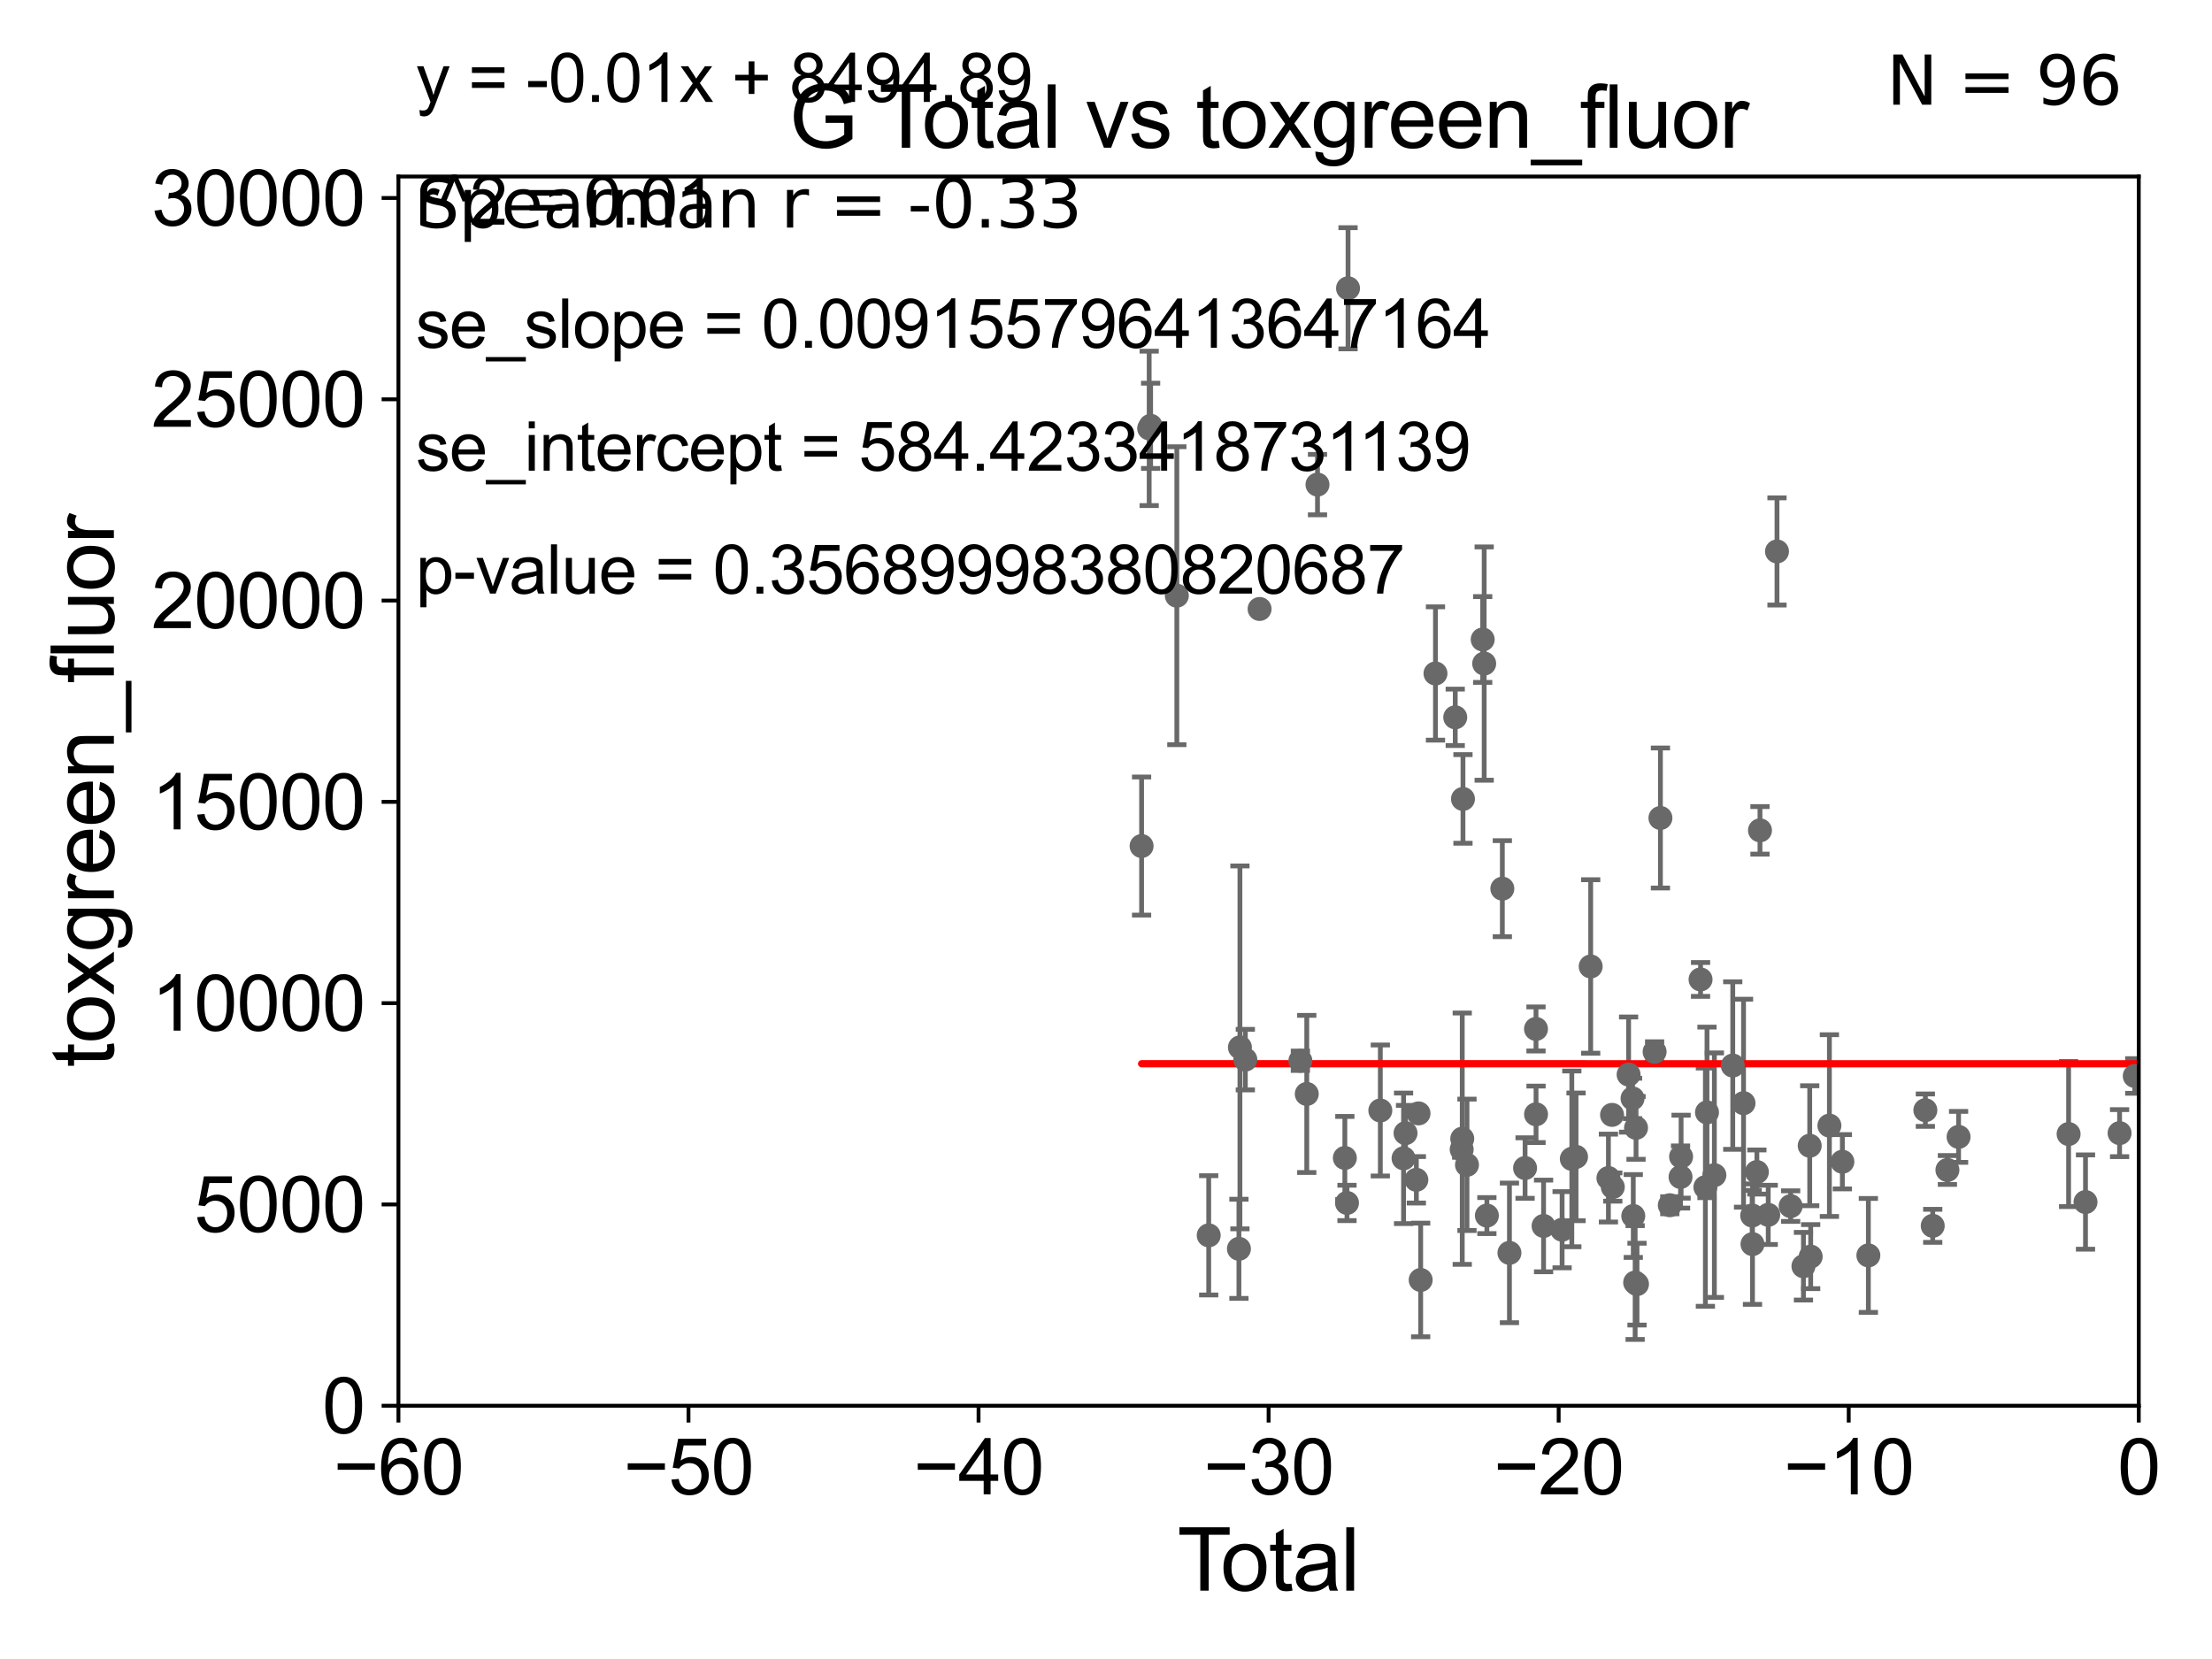 <?xml version="1.0" encoding="utf-8" standalone="no"?>
<!DOCTYPE svg PUBLIC "-//W3C//DTD SVG 1.1//EN"
  "http://www.w3.org/Graphics/SVG/1.1/DTD/svg11.dtd">
<svg xmlns:xlink="http://www.w3.org/1999/xlink" width="460.8pt" height="345.6pt" viewBox="0 0 460.8 345.6" xmlns="http://www.w3.org/2000/svg" version="1.1">
 <defs>
  <style type="text/css">*{stroke-linejoin: round; stroke-linecap: butt}</style>
 </defs>
 <g id="figure_1">
  <g id="patch_1">
   <path d="M 0 345.6 
L 460.8 345.6 
L 460.8 0 
L 0 0 
z
" style="fill: #ffffff"/>
  </g>
  <g id="axes_1">
   <g id="patch_2">
    <path d="M 83 292.84 
L 445.545 292.84 
L 445.545 36.775 
L 83 36.775 
z
" style="fill: #ffffff"/>
   </g>
   <g id="PathCollection_1">
    <defs>
     <path id="md8edb9b46e" d="M 0 1.118 
C 0.297 1.118 0.581 1 0.791 0.791 
C 1 0.581 1.118 0.297 1.118 0 
C 1.118 -0.297 1 -0.581 0.791 -0.791 
C 0.581 -1 0.297 -1.118 0 -1.118 
C -0.297 -1.118 -0.581 -1 -0.791 -0.791 
C -1 -0.581 -1.118 -0.297 -1.118 0 
C -1.118 0.297 -1 0.581 -0.791 0.791 
C -0.581 1 -0.297 1.118 0 1.118 
z
" style="stroke: #696969"/>
    </defs>
    <g clip-path="url(#pe0d5cae9cc)">
     <use xlink:href="#md8edb9b46e" x="33178.6" y="256.051" style="fill: #696969; stroke: #696969"/>
     <use xlink:href="#md8edb9b46e" x="325.417" y="256.17" style="fill: #696969; stroke: #696969"/>
     <use xlink:href="#md8edb9b46e" x="327.439" y="241.414" style="fill: #696969; stroke: #696969"/>
     <use xlink:href="#md8edb9b46e" x="328.319" y="240.991" style="fill: #696969; stroke: #696969"/>
     <use xlink:href="#md8edb9b46e" x="331.369" y="201.333" style="fill: #696969; stroke: #696969"/>
     <use xlink:href="#md8edb9b46e" x="335.063" y="245.411" style="fill: #696969; stroke: #696969"/>
     <use xlink:href="#md8edb9b46e" x="262.395" y="126.86" style="fill: #696969; stroke: #696969"/>
     <use xlink:href="#md8edb9b46e" x="335.818" y="232.249" style="fill: #696969; stroke: #696969"/>
     <use xlink:href="#md8edb9b46e" x="335.977" y="247.283" style="fill: #696969; stroke: #696969"/>
     <use xlink:href="#md8edb9b46e" x="259.426" y="220.737" style="fill: #696969; stroke: #696969"/>
     <use xlink:href="#md8edb9b46e" x="258.3" y="218.193" style="fill: #696969; stroke: #696969"/>
     <use xlink:href="#md8edb9b46e" x="258.092" y="260.152" style="fill: #696969; stroke: #696969"/>
     <use xlink:href="#md8edb9b46e" x="339.268" y="223.851" style="fill: #696969; stroke: #696969"/>
     <use xlink:href="#md8edb9b46e" x="340.09" y="228.822" style="fill: #696969; stroke: #696969"/>
     <use xlink:href="#md8edb9b46e" x="340.24" y="253.315" style="fill: #696969; stroke: #696969"/>
     <use xlink:href="#md8edb9b46e" x="340.631" y="267.172" style="fill: #696969; stroke: #696969"/>
     <use xlink:href="#md8edb9b46e" x="340.816" y="234.958" style="fill: #696969; stroke: #696969"/>
     <use xlink:href="#md8edb9b46e" x="341.019" y="267.506" style="fill: #696969; stroke: #696969"/>
     <use xlink:href="#md8edb9b46e" x="292.798" y="236.054" style="fill: #696969; stroke: #696969"/>
     <use xlink:href="#md8edb9b46e" x="33178.6" y="236.348" style="fill: #696969; stroke: #696969"/>
     <use xlink:href="#md8edb9b46e" x="33178.6" y="219.645" style="fill: #696969; stroke: #696969"/>
     <use xlink:href="#md8edb9b46e" x="344.685" y="219.1" style="fill: #696969; stroke: #696969"/>
     <use xlink:href="#md8edb9b46e" x="345.898" y="170.402" style="fill: #696969; stroke: #696969"/>
     <use xlink:href="#md8edb9b46e" x="321.555" y="255.389" style="fill: #696969; stroke: #696969"/>
     <use xlink:href="#md8edb9b46e" x="347.85" y="251.071" style="fill: #696969; stroke: #696969"/>
     <use xlink:href="#md8edb9b46e" x="319.985" y="232.13" style="fill: #696969; stroke: #696969"/>
     <use xlink:href="#md8edb9b46e" x="270.894" y="220.978" style="fill: #696969; stroke: #696969"/>
     <use xlink:href="#md8edb9b46e" x="295.507" y="231.942" style="fill: #696969; stroke: #696969"/>
     <use xlink:href="#md8edb9b46e" x="292.387" y="241.298" style="fill: #696969; stroke: #696969"/>
     <use xlink:href="#md8edb9b46e" x="295.952" y="266.64" style="fill: #696969; stroke: #696969"/>
     <use xlink:href="#md8edb9b46e" x="299.036" y="140.296" style="fill: #696969; stroke: #696969"/>
     <use xlink:href="#md8edb9b46e" x="287.547" y="231.337" style="fill: #696969; stroke: #696969"/>
     <use xlink:href="#md8edb9b46e" x="303.153" y="149.431" style="fill: #696969; stroke: #696969"/>
     <use xlink:href="#md8edb9b46e" x="304.495" y="239.45" style="fill: #696969; stroke: #696969"/>
     <use xlink:href="#md8edb9b46e" x="304.613" y="237.211" style="fill: #696969; stroke: #696969"/>
     <use xlink:href="#md8edb9b46e" x="304.763" y="166.435" style="fill: #696969; stroke: #696969"/>
     <use xlink:href="#md8edb9b46e" x="305.599" y="242.656" style="fill: #696969; stroke: #696969"/>
     <use xlink:href="#md8edb9b46e" x="280.821" y="60.054" style="fill: #696969; stroke: #696969"/>
     <use xlink:href="#md8edb9b46e" x="280.603" y="250.593" style="fill: #696969; stroke: #696969"/>
     <use xlink:href="#md8edb9b46e" x="280.156" y="241.221" style="fill: #696969; stroke: #696969"/>
     <use xlink:href="#md8edb9b46e" x="308.872" y="133.218" style="fill: #696969; stroke: #696969"/>
     <use xlink:href="#md8edb9b46e" x="309.182" y="138.234" style="fill: #696969; stroke: #696969"/>
     <use xlink:href="#md8edb9b46e" x="309.744" y="253.228" style="fill: #696969; stroke: #696969"/>
     <use xlink:href="#md8edb9b46e" x="312.964" y="185.122" style="fill: #696969; stroke: #696969"/>
     <use xlink:href="#md8edb9b46e" x="274.459" y="100.95" style="fill: #696969; stroke: #696969"/>
     <use xlink:href="#md8edb9b46e" x="314.444" y="260.996" style="fill: #696969; stroke: #696969"/>
     <use xlink:href="#md8edb9b46e" x="272.223" y="227.887" style="fill: #696969; stroke: #696969"/>
     <use xlink:href="#md8edb9b46e" x="317.701" y="243.324" style="fill: #696969; stroke: #696969"/>
     <use xlink:href="#md8edb9b46e" x="319.976" y="214.346" style="fill: #696969; stroke: #696969"/>
     <use xlink:href="#md8edb9b46e" x="350.088" y="245.19" style="fill: #696969; stroke: #696969"/>
     <use xlink:href="#md8edb9b46e" x="251.796" y="257.345" style="fill: #696969; stroke: #696969"/>
     <use xlink:href="#md8edb9b46e" x="245.156" y="124.093" style="fill: #696969; stroke: #696969"/>
     <use xlink:href="#md8edb9b46e" x="350.202" y="240.953" style="fill: #696969; stroke: #696969"/>
     <use xlink:href="#md8edb9b46e" x="401.088" y="231.271" style="fill: #696969; stroke: #696969"/>
     <use xlink:href="#md8edb9b46e" x="402.623" y="255.364" style="fill: #696969; stroke: #696969"/>
     <use xlink:href="#md8edb9b46e" x="405.683" y="243.729" style="fill: #696969; stroke: #696969"/>
     <use xlink:href="#md8edb9b46e" x="408.008" y="236.833" style="fill: #696969; stroke: #696969"/>
     <use xlink:href="#md8edb9b46e" x="430.927" y="236.239" style="fill: #696969; stroke: #696969"/>
     <use xlink:href="#md8edb9b46e" x="434.449" y="250.41" style="fill: #696969; stroke: #696969"/>
     <use xlink:href="#md8edb9b46e" x="441.547" y="236.052" style="fill: #696969; stroke: #696969"/>
     <use xlink:href="#md8edb9b46e" x="444.711" y="224.149" style="fill: #696969; stroke: #696969"/>
     <use xlink:href="#md8edb9b46e" x="452.169" y="260.375" style="fill: #696969; stroke: #696969"/>
     <use xlink:href="#md8edb9b46e" x="383.799" y="242.015" style="fill: #696969; stroke: #696969"/>
     <use xlink:href="#md8edb9b46e" x="453.538" y="266.113" style="fill: #696969; stroke: #696969"/>
     <use xlink:href="#md8edb9b46e" x="489.225" y="244.362" style="fill: #696969; stroke: #696969"/>
     <use xlink:href="#md8edb9b46e" x="33178.6" y="244.916" style="fill: #696969; stroke: #696969"/>
     <use xlink:href="#md8edb9b46e" x="33178.6" y="223.581" style="fill: #696969; stroke: #696969"/>
     <use xlink:href="#md8edb9b46e" x="475.952" y="221.833" style="fill: #696969; stroke: #696969"/>
     <use xlink:href="#md8edb9b46e" x="381.098" y="234.483" style="fill: #696969; stroke: #696969"/>
     <use xlink:href="#md8edb9b46e" x="389.215" y="261.523" style="fill: #696969; stroke: #696969"/>
     <use xlink:href="#md8edb9b46e" x="363.21" y="229.811" style="fill: #696969; stroke: #696969"/>
     <use xlink:href="#md8edb9b46e" x="354.255" y="204.035" style="fill: #696969; stroke: #696969"/>
     <use xlink:href="#md8edb9b46e" x="355.264" y="247.308" style="fill: #696969; stroke: #696969"/>
     <use xlink:href="#md8edb9b46e" x="355.599" y="231.731" style="fill: #696969; stroke: #696969"/>
     <use xlink:href="#md8edb9b46e" x="239.696" y="88.704" style="fill: #696969; stroke: #696969"/>
     <use xlink:href="#md8edb9b46e" x="239.395" y="89.24" style="fill: #696969; stroke: #696969"/>
     <use xlink:href="#md8edb9b46e" x="237.815" y="176.243" style="fill: #696969; stroke: #696969"/>
     <use xlink:href="#md8edb9b46e" x="357.135" y="244.806" style="fill: #696969; stroke: #696969"/>
     <use xlink:href="#md8edb9b46e" x="360.966" y="221.974" style="fill: #696969; stroke: #696969"/>
     <use xlink:href="#md8edb9b46e" x="377.197" y="261.775" style="fill: #696969; stroke: #696969"/>
     <use xlink:href="#md8edb9b46e" x="365.01" y="253.215" style="fill: #696969; stroke: #696969"/>
     <use xlink:href="#md8edb9b46e" x="365.076" y="259.174" style="fill: #696969; stroke: #696969"/>
     <use xlink:href="#md8edb9b46e" x="295.053" y="245.773" style="fill: #696969; stroke: #696969"/>
     <use xlink:href="#md8edb9b46e" x="366.636" y="172.979" style="fill: #696969; stroke: #696969"/>
     <use xlink:href="#md8edb9b46e" x="368.355" y="253.076" style="fill: #696969; stroke: #696969"/>
     <use xlink:href="#md8edb9b46e" x="370.181" y="114.876" style="fill: #696969; stroke: #696969"/>
     <use xlink:href="#md8edb9b46e" x="373.026" y="251.258" style="fill: #696969; stroke: #696969"/>
     <use xlink:href="#md8edb9b46e" x="375.69" y="263.778" style="fill: #696969; stroke: #696969"/>
     <use xlink:href="#md8edb9b46e" x="365.991" y="244.156" style="fill: #696969; stroke: #696969"/>
     <use xlink:href="#md8edb9b46e" x="376.997" y="238.678" style="fill: #696969; stroke: #696969"/>
    </g>
   </g>
   <g id="matplotlib.axis_1">
    <g id="xtick_1">
     <g id="line2d_1">
      <defs>
       <path id="mdd5e000b03" d="M 0 0 
L 0 3.5 
" style="stroke: #000000; stroke-width: 0.8"/>
      </defs>
      <g>
       <use xlink:href="#mdd5e000b03" x="83" y="292.84" style="stroke: #000000; stroke-width: 0.8"/>
      </g>
     </g>
     <g id="text_1">
      <!-- −60 -->
      <g transform="translate(69.43 311.293)scale(0.16 -0.16)">
       <defs>
        <path id="ArialMT-2212" d="M 3381 1997 
L 356 1997 
L 356 2522 
L 3381 2522 
L 3381 1997 
z
" transform="scale(0.016)"/>
        <path id="ArialMT-36" d="M 3184 3459 
L 2625 3416 
Q 2550 3747 2413 3897 
Q 2184 4138 1850 4138 
Q 1581 4138 1378 3988 
Q 1113 3794 959 3422 
Q 806 3050 800 2363 
Q 1003 2672 1297 2822 
Q 1591 2972 1913 2972 
Q 2475 2972 2870 2558 
Q 3266 2144 3266 1488 
Q 3266 1056 3080 686 
Q 2894 316 2569 119 
Q 2244 -78 1831 -78 
Q 1128 -78 684 439 
Q 241 956 241 2144 
Q 241 3472 731 4075 
Q 1159 4600 1884 4600 
Q 2425 4600 2770 4297 
Q 3116 3994 3184 3459 
z
M 888 1484 
Q 888 1194 1011 928 
Q 1134 663 1356 523 
Q 1578 384 1822 384 
Q 2178 384 2434 671 
Q 2691 959 2691 1453 
Q 2691 1928 2437 2201 
Q 2184 2475 1800 2475 
Q 1419 2475 1153 2201 
Q 888 1928 888 1484 
z
" transform="scale(0.016)"/>
        <path id="ArialMT-30" d="M 266 2259 
Q 266 3072 433 3567 
Q 600 4063 929 4331 
Q 1259 4600 1759 4600 
Q 2128 4600 2406 4451 
Q 2684 4303 2865 4023 
Q 3047 3744 3150 3342 
Q 3253 2941 3253 2259 
Q 3253 1453 3087 958 
Q 2922 463 2592 192 
Q 2263 -78 1759 -78 
Q 1097 -78 719 397 
Q 266 969 266 2259 
z
M 844 2259 
Q 844 1131 1108 757 
Q 1372 384 1759 384 
Q 2147 384 2411 759 
Q 2675 1134 2675 2259 
Q 2675 3391 2411 3762 
Q 2147 4134 1753 4134 
Q 1366 4134 1134 3806 
Q 844 3388 844 2259 
z
" transform="scale(0.016)"/>
       </defs>
       <use xlink:href="#ArialMT-2212"/>
       <use xlink:href="#ArialMT-36" x="58.398"/>
       <use xlink:href="#ArialMT-30" x="114.014"/>
      </g>
     </g>
    </g>
    <g id="xtick_2">
     <g id="line2d_2">
      <g>
       <use xlink:href="#mdd5e000b03" x="143.424" y="292.84" style="stroke: #000000; stroke-width: 0.8"/>
      </g>
     </g>
     <g id="text_2">
      <!-- −50 -->
      <g transform="translate(129.854 311.293)scale(0.16 -0.16)">
       <defs>
        <path id="ArialMT-35" d="M 266 1200 
L 856 1250 
Q 922 819 1161 601 
Q 1400 384 1738 384 
Q 2144 384 2425 690 
Q 2706 997 2706 1503 
Q 2706 1984 2436 2262 
Q 2166 2541 1728 2541 
Q 1456 2541 1237 2417 
Q 1019 2294 894 2097 
L 366 2166 
L 809 4519 
L 3088 4519 
L 3088 3981 
L 1259 3981 
L 1013 2750 
Q 1425 3038 1878 3038 
Q 2478 3038 2890 2622 
Q 3303 2206 3303 1553 
Q 3303 931 2941 478 
Q 2500 -78 1738 -78 
Q 1113 -78 717 272 
Q 322 622 266 1200 
z
" transform="scale(0.016)"/>
       </defs>
       <use xlink:href="#ArialMT-2212"/>
       <use xlink:href="#ArialMT-35" x="58.398"/>
       <use xlink:href="#ArialMT-30" x="114.014"/>
      </g>
     </g>
    </g>
    <g id="xtick_3">
     <g id="line2d_3">
      <g>
       <use xlink:href="#mdd5e000b03" x="203.848" y="292.84" style="stroke: #000000; stroke-width: 0.8"/>
      </g>
     </g>
     <g id="text_3">
      <!-- −40 -->
      <g transform="translate(190.278 311.293)scale(0.16 -0.16)">
       <defs>
        <path id="ArialMT-34" d="M 2069 0 
L 2069 1097 
L 81 1097 
L 81 1613 
L 2172 4581 
L 2631 4581 
L 2631 1613 
L 3250 1613 
L 3250 1097 
L 2631 1097 
L 2631 0 
L 2069 0 
z
M 2069 1613 
L 2069 3678 
L 634 1613 
L 2069 1613 
z
" transform="scale(0.016)"/>
       </defs>
       <use xlink:href="#ArialMT-2212"/>
       <use xlink:href="#ArialMT-34" x="58.398"/>
       <use xlink:href="#ArialMT-30" x="114.014"/>
      </g>
     </g>
    </g>
    <g id="xtick_4">
     <g id="line2d_4">
      <g>
       <use xlink:href="#mdd5e000b03" x="264.272" y="292.84" style="stroke: #000000; stroke-width: 0.8"/>
      </g>
     </g>
     <g id="text_4">
      <!-- −30 -->
      <g transform="translate(250.702 311.293)scale(0.16 -0.16)">
       <defs>
        <path id="ArialMT-33" d="M 269 1209 
L 831 1284 
Q 928 806 1161 595 
Q 1394 384 1728 384 
Q 2125 384 2398 659 
Q 2672 934 2672 1341 
Q 2672 1728 2419 1979 
Q 2166 2231 1775 2231 
Q 1616 2231 1378 2169 
L 1441 2663 
Q 1497 2656 1531 2656 
Q 1891 2656 2178 2843 
Q 2466 3031 2466 3422 
Q 2466 3731 2256 3934 
Q 2047 4138 1716 4138 
Q 1388 4138 1169 3931 
Q 950 3725 888 3313 
L 325 3413 
Q 428 3978 793 4289 
Q 1159 4600 1703 4600 
Q 2078 4600 2393 4439 
Q 2709 4278 2876 4000 
Q 3044 3722 3044 3409 
Q 3044 3113 2884 2869 
Q 2725 2625 2413 2481 
Q 2819 2388 3044 2092 
Q 3269 1797 3269 1353 
Q 3269 753 2831 336 
Q 2394 -81 1725 -81 
Q 1122 -81 723 278 
Q 325 638 269 1209 
z
" transform="scale(0.016)"/>
       </defs>
       <use xlink:href="#ArialMT-2212"/>
       <use xlink:href="#ArialMT-33" x="58.398"/>
       <use xlink:href="#ArialMT-30" x="114.014"/>
      </g>
     </g>
    </g>
    <g id="xtick_5">
     <g id="line2d_5">
      <g>
       <use xlink:href="#mdd5e000b03" x="324.697" y="292.84" style="stroke: #000000; stroke-width: 0.8"/>
      </g>
     </g>
     <g id="text_5">
      <!-- −20 -->
      <g transform="translate(311.127 311.293)scale(0.16 -0.16)">
       <defs>
        <path id="ArialMT-32" d="M 3222 541 
L 3222 0 
L 194 0 
Q 188 203 259 391 
Q 375 700 629 1000 
Q 884 1300 1366 1694 
Q 2113 2306 2375 2664 
Q 2638 3022 2638 3341 
Q 2638 3675 2398 3904 
Q 2159 4134 1775 4134 
Q 1369 4134 1125 3890 
Q 881 3647 878 3216 
L 300 3275 
Q 359 3922 746 4261 
Q 1134 4600 1788 4600 
Q 2447 4600 2831 4234 
Q 3216 3869 3216 3328 
Q 3216 3053 3103 2787 
Q 2991 2522 2730 2228 
Q 2469 1934 1863 1422 
Q 1356 997 1212 845 
Q 1069 694 975 541 
L 3222 541 
z
" transform="scale(0.016)"/>
       </defs>
       <use xlink:href="#ArialMT-2212"/>
       <use xlink:href="#ArialMT-32" x="58.398"/>
       <use xlink:href="#ArialMT-30" x="114.014"/>
      </g>
     </g>
    </g>
    <g id="xtick_6">
     <g id="line2d_6">
      <g>
       <use xlink:href="#mdd5e000b03" x="385.121" y="292.84" style="stroke: #000000; stroke-width: 0.8"/>
      </g>
     </g>
     <g id="text_6">
      <!-- −10 -->
      <g transform="translate(371.551 311.293)scale(0.16 -0.16)">
       <defs>
        <path id="ArialMT-31" d="M 2384 0 
L 1822 0 
L 1822 3584 
Q 1619 3391 1289 3197 
Q 959 3003 697 2906 
L 697 3450 
Q 1169 3672 1522 3987 
Q 1875 4303 2022 4600 
L 2384 4600 
L 2384 0 
z
" transform="scale(0.016)"/>
       </defs>
       <use xlink:href="#ArialMT-2212"/>
       <use xlink:href="#ArialMT-31" x="58.398"/>
       <use xlink:href="#ArialMT-30" x="114.014"/>
      </g>
     </g>
    </g>
    <g id="xtick_7">
     <g id="line2d_7">
      <g>
       <use xlink:href="#mdd5e000b03" x="445.545" y="292.84" style="stroke: #000000; stroke-width: 0.8"/>
      </g>
     </g>
     <g id="text_7">
      <!-- 0 -->
      <g transform="translate(441.096 311.293)scale(0.16 -0.16)">
       <use xlink:href="#ArialMT-30"/>
      </g>
     </g>
    </g>
    <g id="text_8">
     <!-- Total -->
     <g transform="translate(245.267 331.357)scale(0.18 -0.18)">
      <defs>
       <path id="ArialMT-54" d="M 1659 0 
L 1659 4041 
L 150 4041 
L 150 4581 
L 3781 4581 
L 3781 4041 
L 2266 4041 
L 2266 0 
L 1659 0 
z
" transform="scale(0.016)"/>
       <path id="ArialMT-6f" d="M 213 1659 
Q 213 2581 725 3025 
Q 1153 3394 1769 3394 
Q 2453 3394 2887 2945 
Q 3322 2497 3322 1706 
Q 3322 1066 3130 698 
Q 2938 331 2570 128 
Q 2203 -75 1769 -75 
Q 1072 -75 642 372 
Q 213 819 213 1659 
z
M 791 1659 
Q 791 1022 1069 705 
Q 1347 388 1769 388 
Q 2188 388 2466 706 
Q 2744 1025 2744 1678 
Q 2744 2294 2464 2611 
Q 2184 2928 1769 2928 
Q 1347 2928 1069 2612 
Q 791 2297 791 1659 
z
" transform="scale(0.016)"/>
       <path id="ArialMT-74" d="M 1650 503 
L 1731 6 
Q 1494 -44 1306 -44 
Q 1000 -44 831 53 
Q 663 150 594 308 
Q 525 466 525 972 
L 525 2881 
L 113 2881 
L 113 3319 
L 525 3319 
L 525 4141 
L 1084 4478 
L 1084 3319 
L 1650 3319 
L 1650 2881 
L 1084 2881 
L 1084 941 
Q 1084 700 1114 631 
Q 1144 563 1211 522 
Q 1278 481 1403 481 
Q 1497 481 1650 503 
z
" transform="scale(0.016)"/>
       <path id="ArialMT-61" d="M 2588 409 
Q 2275 144 1986 34 
Q 1697 -75 1366 -75 
Q 819 -75 525 192 
Q 231 459 231 875 
Q 231 1119 342 1320 
Q 453 1522 633 1644 
Q 813 1766 1038 1828 
Q 1203 1872 1538 1913 
Q 2219 1994 2541 2106 
Q 2544 2222 2544 2253 
Q 2544 2597 2384 2738 
Q 2169 2928 1744 2928 
Q 1347 2928 1158 2789 
Q 969 2650 878 2297 
L 328 2372 
Q 403 2725 575 2942 
Q 747 3159 1072 3276 
Q 1397 3394 1825 3394 
Q 2250 3394 2515 3294 
Q 2781 3194 2906 3042 
Q 3031 2891 3081 2659 
Q 3109 2516 3109 2141 
L 3109 1391 
Q 3109 606 3145 398 
Q 3181 191 3288 0 
L 2700 0 
Q 2613 175 2588 409 
z
M 2541 1666 
Q 2234 1541 1622 1453 
Q 1275 1403 1131 1340 
Q 988 1278 909 1158 
Q 831 1038 831 891 
Q 831 666 1001 516 
Q 1172 366 1500 366 
Q 1825 366 2078 508 
Q 2331 650 2450 897 
Q 2541 1088 2541 1459 
L 2541 1666 
z
" transform="scale(0.016)"/>
       <path id="ArialMT-6c" d="M 409 0 
L 409 4581 
L 972 4581 
L 972 0 
L 409 0 
z
" transform="scale(0.016)"/>
      </defs>
      <use xlink:href="#ArialMT-54"/>
      <use xlink:href="#ArialMT-6f" x="49.959"/>
      <use xlink:href="#ArialMT-74" x="105.574"/>
      <use xlink:href="#ArialMT-61" x="133.357"/>
      <use xlink:href="#ArialMT-6c" x="188.973"/>
     </g>
    </g>
   </g>
   <g id="matplotlib.axis_2">
    <g id="ytick_1">
     <g id="line2d_8">
      <defs>
       <path id="mb0bd1f7452" d="M 0 0 
L -3.5 0 
" style="stroke: #000000; stroke-width: 0.8"/>
      </defs>
      <g>
       <use xlink:href="#mb0bd1f7452" x="83" y="292.84" style="stroke: #000000; stroke-width: 0.8"/>
      </g>
     </g>
     <g id="text_9">
      <!-- 0 -->
      <g transform="translate(67.103 298.566)scale(0.16 -0.16)">
       <use xlink:href="#ArialMT-30"/>
      </g>
     </g>
    </g>
    <g id="ytick_2">
     <g id="line2d_9">
      <g>
       <use xlink:href="#mb0bd1f7452" x="83" y="250.908" style="stroke: #000000; stroke-width: 0.8"/>
      </g>
     </g>
     <g id="text_10">
      <!-- 5000 -->
      <g transform="translate(40.41 256.634)scale(0.16 -0.16)">
       <use xlink:href="#ArialMT-35"/>
       <use xlink:href="#ArialMT-30" x="55.615"/>
       <use xlink:href="#ArialMT-30" x="111.23"/>
       <use xlink:href="#ArialMT-30" x="166.846"/>
      </g>
     </g>
    </g>
    <g id="ytick_3">
     <g id="line2d_10">
      <g>
       <use xlink:href="#mb0bd1f7452" x="83" y="208.976" style="stroke: #000000; stroke-width: 0.8"/>
      </g>
     </g>
     <g id="text_11">
      <!-- 10000 -->
      <g transform="translate(31.512 214.702)scale(0.16 -0.16)">
       <use xlink:href="#ArialMT-31"/>
       <use xlink:href="#ArialMT-30" x="55.615"/>
       <use xlink:href="#ArialMT-30" x="111.23"/>
       <use xlink:href="#ArialMT-30" x="166.846"/>
       <use xlink:href="#ArialMT-30" x="222.461"/>
      </g>
     </g>
    </g>
    <g id="ytick_4">
     <g id="line2d_11">
      <g>
       <use xlink:href="#mb0bd1f7452" x="83" y="167.043" style="stroke: #000000; stroke-width: 0.8"/>
      </g>
     </g>
     <g id="text_12">
      <!-- 15000 -->
      <g transform="translate(31.512 172.77)scale(0.16 -0.16)">
       <use xlink:href="#ArialMT-31"/>
       <use xlink:href="#ArialMT-35" x="55.615"/>
       <use xlink:href="#ArialMT-30" x="111.23"/>
       <use xlink:href="#ArialMT-30" x="166.846"/>
       <use xlink:href="#ArialMT-30" x="222.461"/>
      </g>
     </g>
    </g>
    <g id="ytick_5">
     <g id="line2d_12">
      <g>
       <use xlink:href="#mb0bd1f7452" x="83" y="125.111" style="stroke: #000000; stroke-width: 0.8"/>
      </g>
     </g>
     <g id="text_13">
      <!-- 20000 -->
      <g transform="translate(31.512 130.837)scale(0.16 -0.16)">
       <use xlink:href="#ArialMT-32"/>
       <use xlink:href="#ArialMT-30" x="55.615"/>
       <use xlink:href="#ArialMT-30" x="111.23"/>
       <use xlink:href="#ArialMT-30" x="166.846"/>
       <use xlink:href="#ArialMT-30" x="222.461"/>
      </g>
     </g>
    </g>
    <g id="ytick_6">
     <g id="line2d_13">
      <g>
       <use xlink:href="#mb0bd1f7452" x="83" y="83.179" style="stroke: #000000; stroke-width: 0.8"/>
      </g>
     </g>
     <g id="text_14">
      <!-- 25000 -->
      <g transform="translate(31.512 88.905)scale(0.16 -0.16)">
       <use xlink:href="#ArialMT-32"/>
       <use xlink:href="#ArialMT-35" x="55.615"/>
       <use xlink:href="#ArialMT-30" x="111.23"/>
       <use xlink:href="#ArialMT-30" x="166.846"/>
       <use xlink:href="#ArialMT-30" x="222.461"/>
      </g>
     </g>
    </g>
    <g id="ytick_7">
     <g id="line2d_14">
      <g>
       <use xlink:href="#mb0bd1f7452" x="83" y="41.247" style="stroke: #000000; stroke-width: 0.8"/>
      </g>
     </g>
     <g id="text_15">
      <!-- 30000 -->
      <g transform="translate(31.512 46.973)scale(0.16 -0.16)">
       <use xlink:href="#ArialMT-33"/>
       <use xlink:href="#ArialMT-30" x="55.615"/>
       <use xlink:href="#ArialMT-30" x="111.23"/>
       <use xlink:href="#ArialMT-30" x="166.846"/>
       <use xlink:href="#ArialMT-30" x="222.461"/>
      </g>
     </g>
    </g>
    <g id="text_16">
     <!-- toxgreen_fluor -->
     <g transform="translate(23.724 222.34)rotate(-90)scale(0.18 -0.18)">
      <defs>
       <path id="ArialMT-78" d="M 47 0 
L 1259 1725 
L 138 3319 
L 841 3319 
L 1350 2541 
Q 1494 2319 1581 2169 
Q 1719 2375 1834 2534 
L 2394 3319 
L 3066 3319 
L 1919 1756 
L 3153 0 
L 2463 0 
L 1781 1031 
L 1600 1309 
L 728 0 
L 47 0 
z
" transform="scale(0.016)"/>
       <path id="ArialMT-67" d="M 319 -275 
L 866 -356 
Q 900 -609 1056 -725 
Q 1266 -881 1628 -881 
Q 2019 -881 2231 -725 
Q 2444 -569 2519 -288 
Q 2563 -116 2559 434 
Q 2191 0 1641 0 
Q 956 0 581 494 
Q 206 988 206 1678 
Q 206 2153 378 2554 
Q 550 2956 876 3175 
Q 1203 3394 1644 3394 
Q 2231 3394 2613 2919 
L 2613 3319 
L 3131 3319 
L 3131 450 
Q 3131 -325 2973 -648 
Q 2816 -972 2473 -1159 
Q 2131 -1347 1631 -1347 
Q 1038 -1347 672 -1080 
Q 306 -813 319 -275 
z
M 784 1719 
Q 784 1066 1043 766 
Q 1303 466 1694 466 
Q 2081 466 2343 764 
Q 2606 1063 2606 1700 
Q 2606 2309 2336 2618 
Q 2066 2928 1684 2928 
Q 1309 2928 1046 2623 
Q 784 2319 784 1719 
z
" transform="scale(0.016)"/>
       <path id="ArialMT-72" d="M 416 0 
L 416 3319 
L 922 3319 
L 922 2816 
Q 1116 3169 1280 3281 
Q 1444 3394 1641 3394 
Q 1925 3394 2219 3213 
L 2025 2691 
Q 1819 2813 1613 2813 
Q 1428 2813 1281 2702 
Q 1134 2591 1072 2394 
Q 978 2094 978 1738 
L 978 0 
L 416 0 
z
" transform="scale(0.016)"/>
       <path id="ArialMT-65" d="M 2694 1069 
L 3275 997 
Q 3138 488 2766 206 
Q 2394 -75 1816 -75 
Q 1088 -75 661 373 
Q 234 822 234 1631 
Q 234 2469 665 2931 
Q 1097 3394 1784 3394 
Q 2450 3394 2872 2941 
Q 3294 2488 3294 1666 
Q 3294 1616 3291 1516 
L 816 1516 
Q 847 969 1125 678 
Q 1403 388 1819 388 
Q 2128 388 2347 550 
Q 2566 713 2694 1069 
z
M 847 1978 
L 2700 1978 
Q 2663 2397 2488 2606 
Q 2219 2931 1791 2931 
Q 1403 2931 1139 2672 
Q 875 2413 847 1978 
z
" transform="scale(0.016)"/>
       <path id="ArialMT-6e" d="M 422 0 
L 422 3319 
L 928 3319 
L 928 2847 
Q 1294 3394 1984 3394 
Q 2284 3394 2536 3286 
Q 2788 3178 2913 3003 
Q 3038 2828 3088 2588 
Q 3119 2431 3119 2041 
L 3119 0 
L 2556 0 
L 2556 2019 
Q 2556 2363 2490 2533 
Q 2425 2703 2258 2804 
Q 2091 2906 1866 2906 
Q 1506 2906 1245 2678 
Q 984 2450 984 1813 
L 984 0 
L 422 0 
z
" transform="scale(0.016)"/>
       <path id="ArialMT-5f" d="M -97 -1272 
L -97 -866 
L 3631 -866 
L 3631 -1272 
L -97 -1272 
z
" transform="scale(0.016)"/>
       <path id="ArialMT-66" d="M 556 0 
L 556 2881 
L 59 2881 
L 59 3319 
L 556 3319 
L 556 3672 
Q 556 4006 616 4169 
Q 697 4388 901 4523 
Q 1106 4659 1475 4659 
Q 1713 4659 2000 4603 
L 1916 4113 
Q 1741 4144 1584 4144 
Q 1328 4144 1222 4034 
Q 1116 3925 1116 3625 
L 1116 3319 
L 1763 3319 
L 1763 2881 
L 1116 2881 
L 1116 0 
L 556 0 
z
" transform="scale(0.016)"/>
       <path id="ArialMT-75" d="M 2597 0 
L 2597 488 
Q 2209 -75 1544 -75 
Q 1250 -75 995 37 
Q 741 150 617 320 
Q 494 491 444 738 
Q 409 903 409 1263 
L 409 3319 
L 972 3319 
L 972 1478 
Q 972 1038 1006 884 
Q 1059 663 1231 536 
Q 1403 409 1656 409 
Q 1909 409 2131 539 
Q 2353 669 2445 892 
Q 2538 1116 2538 1541 
L 2538 3319 
L 3100 3319 
L 3100 0 
L 2597 0 
z
" transform="scale(0.016)"/>
      </defs>
      <use xlink:href="#ArialMT-74"/>
      <use xlink:href="#ArialMT-6f" x="27.783"/>
      <use xlink:href="#ArialMT-78" x="83.398"/>
      <use xlink:href="#ArialMT-67" x="133.398"/>
      <use xlink:href="#ArialMT-72" x="189.014"/>
      <use xlink:href="#ArialMT-65" x="222.314"/>
      <use xlink:href="#ArialMT-65" x="277.93"/>
      <use xlink:href="#ArialMT-6e" x="333.545"/>
      <use xlink:href="#ArialMT-5f" x="389.16"/>
      <use xlink:href="#ArialMT-66" x="444.775"/>
      <use xlink:href="#ArialMT-6c" x="472.559"/>
      <use xlink:href="#ArialMT-75" x="494.775"/>
      <use xlink:href="#ArialMT-6f" x="550.391"/>
      <use xlink:href="#ArialMT-72" x="606.006"/>
     </g>
    </g>
   </g>
   <g id="LineCollection_1">
    <path clip-path="url(#pe0d5cae9cc)" style="fill: none; stroke: #696969"/>
    <path d="M 325.417 264.106 
L 325.417 248.235 
" clip-path="url(#pe0d5cae9cc)" style="fill: none; stroke: #696969"/>
    <path d="M 327.439 259.719 
L 327.439 223.109 
" clip-path="url(#pe0d5cae9cc)" style="fill: none; stroke: #696969"/>
    <path d="M 328.319 254.291 
L 328.319 227.69 
" clip-path="url(#pe0d5cae9cc)" style="fill: none; stroke: #696969"/>
    <path d="M 331.369 219.402 
L 331.369 183.264 
" clip-path="url(#pe0d5cae9cc)" style="fill: none; stroke: #696969"/>
    <path d="M 335.063 254.561 
L 335.063 236.261 
" clip-path="url(#pe0d5cae9cc)" style="fill: none; stroke: #696969"/>
    <path d="M 262.395 127.433 
L 262.395 126.287 
" clip-path="url(#pe0d5cae9cc)" style="fill: none; stroke: #696969"/>
    <path d="M 335.818 232.828 
L 335.818 231.671 
" clip-path="url(#pe0d5cae9cc)" style="fill: none; stroke: #696969"/>
    <path d="M 335.977 250.229 
L 335.977 244.337 
" clip-path="url(#pe0d5cae9cc)" style="fill: none; stroke: #696969"/>
    <path d="M 259.426 227.045 
L 259.426 214.429 
" clip-path="url(#pe0d5cae9cc)" style="fill: none; stroke: #696969"/>
    <path d="M 258.3 255.99 
L 258.3 180.395 
" clip-path="url(#pe0d5cae9cc)" style="fill: none; stroke: #696969"/>
    <path d="M 258.092 270.479 
L 258.092 249.825 
" clip-path="url(#pe0d5cae9cc)" style="fill: none; stroke: #696969"/>
    <path d="M 339.268 235.843 
L 339.268 211.858 
" clip-path="url(#pe0d5cae9cc)" style="fill: none; stroke: #696969"/>
    <path d="M 340.09 233.021 
L 340.09 224.622 
" clip-path="url(#pe0d5cae9cc)" style="fill: none; stroke: #696969"/>
    <path d="M 340.24 261.944 
L 340.24 244.687 
" clip-path="url(#pe0d5cae9cc)" style="fill: none; stroke: #696969"/>
    <path d="M 340.631 279.026 
L 340.631 255.319 
" clip-path="url(#pe0d5cae9cc)" style="fill: none; stroke: #696969"/>
    <path d="M 340.816 241.503 
L 340.816 228.413 
" clip-path="url(#pe0d5cae9cc)" style="fill: none; stroke: #696969"/>
    <path d="M 341.019 276.028 
L 341.019 258.985 
" clip-path="url(#pe0d5cae9cc)" style="fill: none; stroke: #696969"/>
    <path d="M 292.798 241.833 
L 292.798 230.275 
" clip-path="url(#pe0d5cae9cc)" style="fill: none; stroke: #696969"/>
    <path clip-path="url(#pe0d5cae9cc)" style="fill: none; stroke: #696969"/>
    <path d="M 344.685 221.188 
L 344.685 217.012 
" clip-path="url(#pe0d5cae9cc)" style="fill: none; stroke: #696969"/>
    <path d="M 345.898 184.987 
L 345.898 155.818 
" clip-path="url(#pe0d5cae9cc)" style="fill: none; stroke: #696969"/>
    <path d="M 321.555 264.935 
L 321.555 245.842 
" clip-path="url(#pe0d5cae9cc)" style="fill: none; stroke: #696969"/>
    <path d="M 347.85 252.853 
L 347.85 249.289 
" clip-path="url(#pe0d5cae9cc)" style="fill: none; stroke: #696969"/>
    <path d="M 319.985 238.009 
L 319.985 226.252 
" clip-path="url(#pe0d5cae9cc)" style="fill: none; stroke: #696969"/>
    <path d="M 270.894 222.999 
L 270.894 218.957 
" clip-path="url(#pe0d5cae9cc)" style="fill: none; stroke: #696969"/>
    <path d="M 295.507 232.712 
L 295.507 231.172 
" clip-path="url(#pe0d5cae9cc)" style="fill: none; stroke: #696969"/>
    <path d="M 292.387 254.894 
L 292.387 227.701 
" clip-path="url(#pe0d5cae9cc)" style="fill: none; stroke: #696969"/>
    <path d="M 295.952 278.475 
L 295.952 254.805 
" clip-path="url(#pe0d5cae9cc)" style="fill: none; stroke: #696969"/>
    <path d="M 299.036 154.183 
L 299.036 126.41 
" clip-path="url(#pe0d5cae9cc)" style="fill: none; stroke: #696969"/>
    <path d="M 287.547 244.983 
L 287.547 217.691 
" clip-path="url(#pe0d5cae9cc)" style="fill: none; stroke: #696969"/>
    <path d="M 303.153 155.306 
L 303.153 143.557 
" clip-path="url(#pe0d5cae9cc)" style="fill: none; stroke: #696969"/>
    <path d="M 304.495 241.08 
L 304.495 237.82 
" clip-path="url(#pe0d5cae9cc)" style="fill: none; stroke: #696969"/>
    <path d="M 304.613 263.389 
L 304.613 211.032 
" clip-path="url(#pe0d5cae9cc)" style="fill: none; stroke: #696969"/>
    <path d="M 304.763 175.667 
L 304.763 157.202 
" clip-path="url(#pe0d5cae9cc)" style="fill: none; stroke: #696969"/>
    <path d="M 305.599 256.34 
L 305.599 228.971 
" clip-path="url(#pe0d5cae9cc)" style="fill: none; stroke: #696969"/>
    <path d="M 280.821 72.677 
L 280.821 47.43 
" clip-path="url(#pe0d5cae9cc)" style="fill: none; stroke: #696969"/>
    <path d="M 280.603 254.274 
L 280.603 246.912 
" clip-path="url(#pe0d5cae9cc)" style="fill: none; stroke: #696969"/>
    <path d="M 280.156 249.868 
L 280.156 232.574 
" clip-path="url(#pe0d5cae9cc)" style="fill: none; stroke: #696969"/>
    <path d="M 308.872 142.155 
L 308.872 124.281 
" clip-path="url(#pe0d5cae9cc)" style="fill: none; stroke: #696969"/>
    <path d="M 309.182 162.534 
L 309.182 113.935 
" clip-path="url(#pe0d5cae9cc)" style="fill: none; stroke: #696969"/>
    <path d="M 309.744 256.978 
L 309.744 249.479 
" clip-path="url(#pe0d5cae9cc)" style="fill: none; stroke: #696969"/>
    <path d="M 312.964 195.125 
L 312.964 175.12 
" clip-path="url(#pe0d5cae9cc)" style="fill: none; stroke: #696969"/>
    <path d="M 274.459 107.242 
L 274.459 94.657 
" clip-path="url(#pe0d5cae9cc)" style="fill: none; stroke: #696969"/>
    <path d="M 314.444 275.536 
L 314.444 246.456 
" clip-path="url(#pe0d5cae9cc)" style="fill: none; stroke: #696969"/>
    <path d="M 272.223 244.257 
L 272.223 211.516 
" clip-path="url(#pe0d5cae9cc)" style="fill: none; stroke: #696969"/>
    <path d="M 317.701 249.625 
L 317.701 237.023 
" clip-path="url(#pe0d5cae9cc)" style="fill: none; stroke: #696969"/>
    <path d="M 319.976 218.933 
L 319.976 209.759 
" clip-path="url(#pe0d5cae9cc)" style="fill: none; stroke: #696969"/>
    <path d="M 350.088 251.667 
L 350.088 238.713 
" clip-path="url(#pe0d5cae9cc)" style="fill: none; stroke: #696969"/>
    <path d="M 251.796 269.768 
L 251.796 244.921 
" clip-path="url(#pe0d5cae9cc)" style="fill: none; stroke: #696969"/>
    <path d="M 245.156 155.126 
L 245.156 93.061 
" clip-path="url(#pe0d5cae9cc)" style="fill: none; stroke: #696969"/>
    <path d="M 350.202 249.592 
L 350.202 232.315 
" clip-path="url(#pe0d5cae9cc)" style="fill: none; stroke: #696969"/>
    <path d="M 401.088 234.647 
L 401.088 227.894 
" clip-path="url(#pe0d5cae9cc)" style="fill: none; stroke: #696969"/>
    <path d="M 402.623 258.806 
L 402.623 251.922 
" clip-path="url(#pe0d5cae9cc)" style="fill: none; stroke: #696969"/>
    <path d="M 405.683 246.735 
L 405.683 240.723 
" clip-path="url(#pe0d5cae9cc)" style="fill: none; stroke: #696969"/>
    <path d="M 408.008 242.14 
L 408.008 231.527 
" clip-path="url(#pe0d5cae9cc)" style="fill: none; stroke: #696969"/>
    <path d="M 430.927 251.354 
L 430.927 221.124 
" clip-path="url(#pe0d5cae9cc)" style="fill: none; stroke: #696969"/>
    <path d="M 434.449 260.231 
L 434.449 240.589 
" clip-path="url(#pe0d5cae9cc)" style="fill: none; stroke: #696969"/>
    <path d="M 441.547 240.951 
L 441.547 231.152 
" clip-path="url(#pe0d5cae9cc)" style="fill: none; stroke: #696969"/>
    <path d="M 444.711 227.752 
L 444.711 220.546 
" clip-path="url(#pe0d5cae9cc)" style="fill: none; stroke: #696969"/>
    <path d="M 452.169 274.662 
L 452.169 246.088 
" clip-path="url(#pe0d5cae9cc)" style="fill: none; stroke: #696969"/>
    <path d="M 383.799 247.669 
L 383.799 236.361 
" clip-path="url(#pe0d5cae9cc)" style="fill: none; stroke: #696969"/>
    <path d="M 453.538 279.106 
L 453.538 253.12 
" clip-path="url(#pe0d5cae9cc)" style="fill: none; stroke: #696969"/>
    <path clip-path="url(#pe0d5cae9cc)" style="fill: none; stroke: #696969"/>
    <path clip-path="url(#pe0d5cae9cc)" style="fill: none; stroke: #696969"/>
    <path clip-path="url(#pe0d5cae9cc)" style="fill: none; stroke: #696969"/>
    <path clip-path="url(#pe0d5cae9cc)" style="fill: none; stroke: #696969"/>
    <path clip-path="url(#pe0d5cae9cc)" style="fill: none; stroke: #696969"/>
    <path clip-path="url(#pe0d5cae9cc)" style="fill: none; stroke: #696969"/>
    <path clip-path="url(#pe0d5cae9cc)" style="fill: none; stroke: #696969"/>
    <path clip-path="url(#pe0d5cae9cc)" style="fill: none; stroke: #696969"/>
    <path clip-path="url(#pe0d5cae9cc)" style="fill: none; stroke: #696969"/>
    <path clip-path="url(#pe0d5cae9cc)" style="fill: none; stroke: #696969"/>
    <path clip-path="url(#pe0d5cae9cc)" style="fill: none; stroke: #696969"/>
    <path d="M 381.098 253.412 
L 381.098 215.553 
" clip-path="url(#pe0d5cae9cc)" style="fill: none; stroke: #696969"/>
    <path d="M 389.215 273.386 
L 389.215 249.66 
" clip-path="url(#pe0d5cae9cc)" style="fill: none; stroke: #696969"/>
    <path d="M 363.21 251.473 
L 363.21 208.149 
" clip-path="url(#pe0d5cae9cc)" style="fill: none; stroke: #696969"/>
    <path d="M 354.255 207.56 
L 354.255 200.51 
" clip-path="url(#pe0d5cae9cc)" style="fill: none; stroke: #696969"/>
    <path d="M 355.264 272.125 
L 355.264 222.491 
" clip-path="url(#pe0d5cae9cc)" style="fill: none; stroke: #696969"/>
    <path d="M 355.599 249.499 
L 355.599 213.962 
" clip-path="url(#pe0d5cae9cc)" style="fill: none; stroke: #696969"/>
    <path d="M 239.696 97.582 
L 239.696 79.826 
" clip-path="url(#pe0d5cae9cc)" style="fill: none; stroke: #696969"/>
    <path d="M 239.395 105.321 
L 239.395 73.159 
" clip-path="url(#pe0d5cae9cc)" style="fill: none; stroke: #696969"/>
    <path d="M 237.815 190.626 
L 237.815 161.86 
" clip-path="url(#pe0d5cae9cc)" style="fill: none; stroke: #696969"/>
    <path d="M 357.135 270.271 
L 357.135 219.34 
" clip-path="url(#pe0d5cae9cc)" style="fill: none; stroke: #696969"/>
    <path d="M 360.966 239.422 
L 360.966 204.525 
" clip-path="url(#pe0d5cae9cc)" style="fill: none; stroke: #696969"/>
    <path d="M 377.197 268.449 
L 377.197 255.101 
" clip-path="url(#pe0d5cae9cc)" style="fill: none; stroke: #696969"/>
    <path d="M 365.01 258.454 
L 365.01 247.975 
" clip-path="url(#pe0d5cae9cc)" style="fill: none; stroke: #696969"/>
    <path d="M 365.076 271.716 
L 365.076 246.633 
" clip-path="url(#pe0d5cae9cc)" style="fill: none; stroke: #696969"/>
    <path d="M 295.053 250.612 
L 295.053 240.934 
" clip-path="url(#pe0d5cae9cc)" style="fill: none; stroke: #696969"/>
    <path d="M 366.636 177.93 
L 366.636 168.027 
" clip-path="url(#pe0d5cae9cc)" style="fill: none; stroke: #696969"/>
    <path d="M 368.355 259.244 
L 368.355 246.908 
" clip-path="url(#pe0d5cae9cc)" style="fill: none; stroke: #696969"/>
    <path d="M 370.181 126.036 
L 370.181 103.717 
" clip-path="url(#pe0d5cae9cc)" style="fill: none; stroke: #696969"/>
    <path d="M 373.026 254.445 
L 373.026 248.072 
" clip-path="url(#pe0d5cae9cc)" style="fill: none; stroke: #696969"/>
    <path d="M 375.69 270.821 
L 375.69 256.735 
" clip-path="url(#pe0d5cae9cc)" style="fill: none; stroke: #696969"/>
    <path d="M 365.991 248.752 
L 365.991 239.56 
" clip-path="url(#pe0d5cae9cc)" style="fill: none; stroke: #696969"/>
    <path d="M 376.997 251.171 
L 376.997 226.185 
" clip-path="url(#pe0d5cae9cc)" style="fill: none; stroke: #696969"/>
   </g>
   <g id="line2d_15">
    <defs>
     <path id="m1eb96f54ff" d="M 2 0 
L -2 -0 
" style="stroke: #696969"/>
    </defs>
    <g clip-path="url(#pe0d5cae9cc)">
     <use xlink:href="#m1eb96f54ff" x="33178.6" y="264.086" style="fill: #696969; stroke: #696969"/>
     <use xlink:href="#m1eb96f54ff" x="325.417" y="264.106" style="fill: #696969; stroke: #696969"/>
     <use xlink:href="#m1eb96f54ff" x="327.439" y="259.719" style="fill: #696969; stroke: #696969"/>
     <use xlink:href="#m1eb96f54ff" x="328.319" y="254.291" style="fill: #696969; stroke: #696969"/>
     <use xlink:href="#m1eb96f54ff" x="331.369" y="219.402" style="fill: #696969; stroke: #696969"/>
     <use xlink:href="#m1eb96f54ff" x="335.063" y="254.561" style="fill: #696969; stroke: #696969"/>
     <use xlink:href="#m1eb96f54ff" x="262.395" y="127.433" style="fill: #696969; stroke: #696969"/>
     <use xlink:href="#m1eb96f54ff" x="335.818" y="232.828" style="fill: #696969; stroke: #696969"/>
     <use xlink:href="#m1eb96f54ff" x="335.977" y="250.229" style="fill: #696969; stroke: #696969"/>
     <use xlink:href="#m1eb96f54ff" x="259.426" y="227.045" style="fill: #696969; stroke: #696969"/>
     <use xlink:href="#m1eb96f54ff" x="258.3" y="255.99" style="fill: #696969; stroke: #696969"/>
     <use xlink:href="#m1eb96f54ff" x="258.092" y="270.479" style="fill: #696969; stroke: #696969"/>
     <use xlink:href="#m1eb96f54ff" x="339.268" y="235.843" style="fill: #696969; stroke: #696969"/>
     <use xlink:href="#m1eb96f54ff" x="340.09" y="233.021" style="fill: #696969; stroke: #696969"/>
     <use xlink:href="#m1eb96f54ff" x="340.24" y="261.944" style="fill: #696969; stroke: #696969"/>
     <use xlink:href="#m1eb96f54ff" x="340.631" y="279.026" style="fill: #696969; stroke: #696969"/>
     <use xlink:href="#m1eb96f54ff" x="340.816" y="241.503" style="fill: #696969; stroke: #696969"/>
     <use xlink:href="#m1eb96f54ff" x="341.019" y="276.028" style="fill: #696969; stroke: #696969"/>
     <use xlink:href="#m1eb96f54ff" x="292.798" y="241.833" style="fill: #696969; stroke: #696969"/>
     <use xlink:href="#m1eb96f54ff" x="33178.6" y="242.21" style="fill: #696969; stroke: #696969"/>
     <use xlink:href="#m1eb96f54ff" x="33178.6" y="221.871" style="fill: #696969; stroke: #696969"/>
     <use xlink:href="#m1eb96f54ff" x="344.685" y="221.188" style="fill: #696969; stroke: #696969"/>
     <use xlink:href="#m1eb96f54ff" x="345.898" y="184.987" style="fill: #696969; stroke: #696969"/>
     <use xlink:href="#m1eb96f54ff" x="321.555" y="264.935" style="fill: #696969; stroke: #696969"/>
     <use xlink:href="#m1eb96f54ff" x="347.85" y="252.853" style="fill: #696969; stroke: #696969"/>
     <use xlink:href="#m1eb96f54ff" x="319.985" y="238.009" style="fill: #696969; stroke: #696969"/>
     <use xlink:href="#m1eb96f54ff" x="270.894" y="222.999" style="fill: #696969; stroke: #696969"/>
     <use xlink:href="#m1eb96f54ff" x="295.507" y="232.712" style="fill: #696969; stroke: #696969"/>
     <use xlink:href="#m1eb96f54ff" x="292.387" y="254.894" style="fill: #696969; stroke: #696969"/>
     <use xlink:href="#m1eb96f54ff" x="295.952" y="278.475" style="fill: #696969; stroke: #696969"/>
     <use xlink:href="#m1eb96f54ff" x="299.036" y="154.183" style="fill: #696969; stroke: #696969"/>
     <use xlink:href="#m1eb96f54ff" x="287.547" y="244.983" style="fill: #696969; stroke: #696969"/>
     <use xlink:href="#m1eb96f54ff" x="303.153" y="155.306" style="fill: #696969; stroke: #696969"/>
     <use xlink:href="#m1eb96f54ff" x="304.495" y="241.08" style="fill: #696969; stroke: #696969"/>
     <use xlink:href="#m1eb96f54ff" x="304.613" y="263.389" style="fill: #696969; stroke: #696969"/>
     <use xlink:href="#m1eb96f54ff" x="304.763" y="175.667" style="fill: #696969; stroke: #696969"/>
     <use xlink:href="#m1eb96f54ff" x="305.599" y="256.34" style="fill: #696969; stroke: #696969"/>
     <use xlink:href="#m1eb96f54ff" x="280.821" y="72.677" style="fill: #696969; stroke: #696969"/>
     <use xlink:href="#m1eb96f54ff" x="280.603" y="254.274" style="fill: #696969; stroke: #696969"/>
     <use xlink:href="#m1eb96f54ff" x="280.156" y="249.868" style="fill: #696969; stroke: #696969"/>
     <use xlink:href="#m1eb96f54ff" x="308.872" y="142.155" style="fill: #696969; stroke: #696969"/>
     <use xlink:href="#m1eb96f54ff" x="309.182" y="162.534" style="fill: #696969; stroke: #696969"/>
     <use xlink:href="#m1eb96f54ff" x="309.744" y="256.978" style="fill: #696969; stroke: #696969"/>
     <use xlink:href="#m1eb96f54ff" x="312.964" y="195.125" style="fill: #696969; stroke: #696969"/>
     <use xlink:href="#m1eb96f54ff" x="274.459" y="107.242" style="fill: #696969; stroke: #696969"/>
     <use xlink:href="#m1eb96f54ff" x="314.444" y="275.536" style="fill: #696969; stroke: #696969"/>
     <use xlink:href="#m1eb96f54ff" x="272.223" y="244.257" style="fill: #696969; stroke: #696969"/>
     <use xlink:href="#m1eb96f54ff" x="317.701" y="249.625" style="fill: #696969; stroke: #696969"/>
     <use xlink:href="#m1eb96f54ff" x="319.976" y="218.933" style="fill: #696969; stroke: #696969"/>
     <use xlink:href="#m1eb96f54ff" x="350.088" y="251.667" style="fill: #696969; stroke: #696969"/>
     <use xlink:href="#m1eb96f54ff" x="251.796" y="269.768" style="fill: #696969; stroke: #696969"/>
     <use xlink:href="#m1eb96f54ff" x="245.156" y="155.126" style="fill: #696969; stroke: #696969"/>
     <use xlink:href="#m1eb96f54ff" x="350.202" y="249.592" style="fill: #696969; stroke: #696969"/>
     <use xlink:href="#m1eb96f54ff" x="401.088" y="234.647" style="fill: #696969; stroke: #696969"/>
     <use xlink:href="#m1eb96f54ff" x="402.623" y="258.806" style="fill: #696969; stroke: #696969"/>
     <use xlink:href="#m1eb96f54ff" x="405.683" y="246.735" style="fill: #696969; stroke: #696969"/>
     <use xlink:href="#m1eb96f54ff" x="408.008" y="242.14" style="fill: #696969; stroke: #696969"/>
     <use xlink:href="#m1eb96f54ff" x="430.927" y="251.354" style="fill: #696969; stroke: #696969"/>
     <use xlink:href="#m1eb96f54ff" x="434.449" y="260.231" style="fill: #696969; stroke: #696969"/>
     <use xlink:href="#m1eb96f54ff" x="441.547" y="240.951" style="fill: #696969; stroke: #696969"/>
     <use xlink:href="#m1eb96f54ff" x="444.711" y="227.752" style="fill: #696969; stroke: #696969"/>
     <use xlink:href="#m1eb96f54ff" x="452.169" y="274.662" style="fill: #696969; stroke: #696969"/>
     <use xlink:href="#m1eb96f54ff" x="383.799" y="247.669" style="fill: #696969; stroke: #696969"/>
     <use xlink:href="#m1eb96f54ff" x="453.538" y="279.106" style="fill: #696969; stroke: #696969"/>
     <use xlink:href="#m1eb96f54ff" x="489.225" y="259.618" style="fill: #696969; stroke: #696969"/>
     <use xlink:href="#m1eb96f54ff" x="33178.6" y="261.172" style="fill: #696969; stroke: #696969"/>
     <use xlink:href="#m1eb96f54ff" x="33178.6" y="239.876" style="fill: #696969; stroke: #696969"/>
     <use xlink:href="#m1eb96f54ff" x="475.952" y="238.053" style="fill: #696969; stroke: #696969"/>
     <use xlink:href="#m1eb96f54ff" x="381.098" y="253.412" style="fill: #696969; stroke: #696969"/>
     <use xlink:href="#m1eb96f54ff" x="389.215" y="273.386" style="fill: #696969; stroke: #696969"/>
     <use xlink:href="#m1eb96f54ff" x="363.21" y="251.473" style="fill: #696969; stroke: #696969"/>
     <use xlink:href="#m1eb96f54ff" x="354.255" y="207.56" style="fill: #696969; stroke: #696969"/>
     <use xlink:href="#m1eb96f54ff" x="355.264" y="272.125" style="fill: #696969; stroke: #696969"/>
     <use xlink:href="#m1eb96f54ff" x="355.599" y="249.499" style="fill: #696969; stroke: #696969"/>
     <use xlink:href="#m1eb96f54ff" x="239.696" y="97.582" style="fill: #696969; stroke: #696969"/>
     <use xlink:href="#m1eb96f54ff" x="239.395" y="105.321" style="fill: #696969; stroke: #696969"/>
     <use xlink:href="#m1eb96f54ff" x="237.815" y="190.626" style="fill: #696969; stroke: #696969"/>
     <use xlink:href="#m1eb96f54ff" x="357.135" y="270.271" style="fill: #696969; stroke: #696969"/>
     <use xlink:href="#m1eb96f54ff" x="360.966" y="239.422" style="fill: #696969; stroke: #696969"/>
     <use xlink:href="#m1eb96f54ff" x="377.197" y="268.449" style="fill: #696969; stroke: #696969"/>
     <use xlink:href="#m1eb96f54ff" x="365.01" y="258.454" style="fill: #696969; stroke: #696969"/>
     <use xlink:href="#m1eb96f54ff" x="365.076" y="271.716" style="fill: #696969; stroke: #696969"/>
     <use xlink:href="#m1eb96f54ff" x="295.053" y="250.612" style="fill: #696969; stroke: #696969"/>
     <use xlink:href="#m1eb96f54ff" x="366.636" y="177.93" style="fill: #696969; stroke: #696969"/>
     <use xlink:href="#m1eb96f54ff" x="368.355" y="259.244" style="fill: #696969; stroke: #696969"/>
     <use xlink:href="#m1eb96f54ff" x="370.181" y="126.036" style="fill: #696969; stroke: #696969"/>
     <use xlink:href="#m1eb96f54ff" x="373.026" y="254.445" style="fill: #696969; stroke: #696969"/>
     <use xlink:href="#m1eb96f54ff" x="375.69" y="270.821" style="fill: #696969; stroke: #696969"/>
     <use xlink:href="#m1eb96f54ff" x="365.991" y="248.752" style="fill: #696969; stroke: #696969"/>
     <use xlink:href="#m1eb96f54ff" x="376.997" y="251.171" style="fill: #696969; stroke: #696969"/>
    </g>
   </g>
   <g id="line2d_16">
    <g clip-path="url(#pe0d5cae9cc)">
     <use xlink:href="#m1eb96f54ff" x="33178.6" y="248.016" style="fill: #696969; stroke: #696969"/>
     <use xlink:href="#m1eb96f54ff" x="325.417" y="248.235" style="fill: #696969; stroke: #696969"/>
     <use xlink:href="#m1eb96f54ff" x="327.439" y="223.109" style="fill: #696969; stroke: #696969"/>
     <use xlink:href="#m1eb96f54ff" x="328.319" y="227.69" style="fill: #696969; stroke: #696969"/>
     <use xlink:href="#m1eb96f54ff" x="331.369" y="183.264" style="fill: #696969; stroke: #696969"/>
     <use xlink:href="#m1eb96f54ff" x="335.063" y="236.261" style="fill: #696969; stroke: #696969"/>
     <use xlink:href="#m1eb96f54ff" x="262.395" y="126.287" style="fill: #696969; stroke: #696969"/>
     <use xlink:href="#m1eb96f54ff" x="335.818" y="231.671" style="fill: #696969; stroke: #696969"/>
     <use xlink:href="#m1eb96f54ff" x="335.977" y="244.337" style="fill: #696969; stroke: #696969"/>
     <use xlink:href="#m1eb96f54ff" x="259.426" y="214.429" style="fill: #696969; stroke: #696969"/>
     <use xlink:href="#m1eb96f54ff" x="258.3" y="180.395" style="fill: #696969; stroke: #696969"/>
     <use xlink:href="#m1eb96f54ff" x="258.092" y="249.825" style="fill: #696969; stroke: #696969"/>
     <use xlink:href="#m1eb96f54ff" x="339.268" y="211.858" style="fill: #696969; stroke: #696969"/>
     <use xlink:href="#m1eb96f54ff" x="340.09" y="224.622" style="fill: #696969; stroke: #696969"/>
     <use xlink:href="#m1eb96f54ff" x="340.24" y="244.687" style="fill: #696969; stroke: #696969"/>
     <use xlink:href="#m1eb96f54ff" x="340.631" y="255.319" style="fill: #696969; stroke: #696969"/>
     <use xlink:href="#m1eb96f54ff" x="340.816" y="228.413" style="fill: #696969; stroke: #696969"/>
     <use xlink:href="#m1eb96f54ff" x="341.019" y="258.985" style="fill: #696969; stroke: #696969"/>
     <use xlink:href="#m1eb96f54ff" x="292.798" y="230.275" style="fill: #696969; stroke: #696969"/>
     <use xlink:href="#m1eb96f54ff" x="33178.6" y="230.485" style="fill: #696969; stroke: #696969"/>
     <use xlink:href="#m1eb96f54ff" x="33178.6" y="217.419" style="fill: #696969; stroke: #696969"/>
     <use xlink:href="#m1eb96f54ff" x="344.685" y="217.012" style="fill: #696969; stroke: #696969"/>
     <use xlink:href="#m1eb96f54ff" x="345.898" y="155.818" style="fill: #696969; stroke: #696969"/>
     <use xlink:href="#m1eb96f54ff" x="321.555" y="245.842" style="fill: #696969; stroke: #696969"/>
     <use xlink:href="#m1eb96f54ff" x="347.85" y="249.289" style="fill: #696969; stroke: #696969"/>
     <use xlink:href="#m1eb96f54ff" x="319.985" y="226.252" style="fill: #696969; stroke: #696969"/>
     <use xlink:href="#m1eb96f54ff" x="270.894" y="218.957" style="fill: #696969; stroke: #696969"/>
     <use xlink:href="#m1eb96f54ff" x="295.507" y="231.172" style="fill: #696969; stroke: #696969"/>
     <use xlink:href="#m1eb96f54ff" x="292.387" y="227.701" style="fill: #696969; stroke: #696969"/>
     <use xlink:href="#m1eb96f54ff" x="295.952" y="254.805" style="fill: #696969; stroke: #696969"/>
     <use xlink:href="#m1eb96f54ff" x="299.036" y="126.41" style="fill: #696969; stroke: #696969"/>
     <use xlink:href="#m1eb96f54ff" x="287.547" y="217.691" style="fill: #696969; stroke: #696969"/>
     <use xlink:href="#m1eb96f54ff" x="303.153" y="143.557" style="fill: #696969; stroke: #696969"/>
     <use xlink:href="#m1eb96f54ff" x="304.495" y="237.82" style="fill: #696969; stroke: #696969"/>
     <use xlink:href="#m1eb96f54ff" x="304.613" y="211.032" style="fill: #696969; stroke: #696969"/>
     <use xlink:href="#m1eb96f54ff" x="304.763" y="157.202" style="fill: #696969; stroke: #696969"/>
     <use xlink:href="#m1eb96f54ff" x="305.599" y="228.971" style="fill: #696969; stroke: #696969"/>
     <use xlink:href="#m1eb96f54ff" x="280.821" y="47.43" style="fill: #696969; stroke: #696969"/>
     <use xlink:href="#m1eb96f54ff" x="280.603" y="246.912" style="fill: #696969; stroke: #696969"/>
     <use xlink:href="#m1eb96f54ff" x="280.156" y="232.574" style="fill: #696969; stroke: #696969"/>
     <use xlink:href="#m1eb96f54ff" x="308.872" y="124.281" style="fill: #696969; stroke: #696969"/>
     <use xlink:href="#m1eb96f54ff" x="309.182" y="113.935" style="fill: #696969; stroke: #696969"/>
     <use xlink:href="#m1eb96f54ff" x="309.744" y="249.479" style="fill: #696969; stroke: #696969"/>
     <use xlink:href="#m1eb96f54ff" x="312.964" y="175.12" style="fill: #696969; stroke: #696969"/>
     <use xlink:href="#m1eb96f54ff" x="274.459" y="94.657" style="fill: #696969; stroke: #696969"/>
     <use xlink:href="#m1eb96f54ff" x="314.444" y="246.456" style="fill: #696969; stroke: #696969"/>
     <use xlink:href="#m1eb96f54ff" x="272.223" y="211.516" style="fill: #696969; stroke: #696969"/>
     <use xlink:href="#m1eb96f54ff" x="317.701" y="237.023" style="fill: #696969; stroke: #696969"/>
     <use xlink:href="#m1eb96f54ff" x="319.976" y="209.759" style="fill: #696969; stroke: #696969"/>
     <use xlink:href="#m1eb96f54ff" x="350.088" y="238.713" style="fill: #696969; stroke: #696969"/>
     <use xlink:href="#m1eb96f54ff" x="251.796" y="244.921" style="fill: #696969; stroke: #696969"/>
     <use xlink:href="#m1eb96f54ff" x="245.156" y="93.061" style="fill: #696969; stroke: #696969"/>
     <use xlink:href="#m1eb96f54ff" x="350.202" y="232.315" style="fill: #696969; stroke: #696969"/>
     <use xlink:href="#m1eb96f54ff" x="401.088" y="227.894" style="fill: #696969; stroke: #696969"/>
     <use xlink:href="#m1eb96f54ff" x="402.623" y="251.922" style="fill: #696969; stroke: #696969"/>
     <use xlink:href="#m1eb96f54ff" x="405.683" y="240.723" style="fill: #696969; stroke: #696969"/>
     <use xlink:href="#m1eb96f54ff" x="408.008" y="231.527" style="fill: #696969; stroke: #696969"/>
     <use xlink:href="#m1eb96f54ff" x="430.927" y="221.124" style="fill: #696969; stroke: #696969"/>
     <use xlink:href="#m1eb96f54ff" x="434.449" y="240.589" style="fill: #696969; stroke: #696969"/>
     <use xlink:href="#m1eb96f54ff" x="441.547" y="231.152" style="fill: #696969; stroke: #696969"/>
     <use xlink:href="#m1eb96f54ff" x="444.711" y="220.546" style="fill: #696969; stroke: #696969"/>
     <use xlink:href="#m1eb96f54ff" x="452.169" y="246.088" style="fill: #696969; stroke: #696969"/>
     <use xlink:href="#m1eb96f54ff" x="383.799" y="236.361" style="fill: #696969; stroke: #696969"/>
     <use xlink:href="#m1eb96f54ff" x="453.538" y="253.12" style="fill: #696969; stroke: #696969"/>
     <use xlink:href="#m1eb96f54ff" x="489.225" y="229.107" style="fill: #696969; stroke: #696969"/>
     <use xlink:href="#m1eb96f54ff" x="33178.6" y="228.661" style="fill: #696969; stroke: #696969"/>
     <use xlink:href="#m1eb96f54ff" x="33178.6" y="207.286" style="fill: #696969; stroke: #696969"/>
     <use xlink:href="#m1eb96f54ff" x="475.952" y="205.614" style="fill: #696969; stroke: #696969"/>
     <use xlink:href="#m1eb96f54ff" x="381.098" y="215.553" style="fill: #696969; stroke: #696969"/>
     <use xlink:href="#m1eb96f54ff" x="389.215" y="249.66" style="fill: #696969; stroke: #696969"/>
     <use xlink:href="#m1eb96f54ff" x="363.21" y="208.149" style="fill: #696969; stroke: #696969"/>
     <use xlink:href="#m1eb96f54ff" x="354.255" y="200.51" style="fill: #696969; stroke: #696969"/>
     <use xlink:href="#m1eb96f54ff" x="355.264" y="222.491" style="fill: #696969; stroke: #696969"/>
     <use xlink:href="#m1eb96f54ff" x="355.599" y="213.962" style="fill: #696969; stroke: #696969"/>
     <use xlink:href="#m1eb96f54ff" x="239.696" y="79.826" style="fill: #696969; stroke: #696969"/>
     <use xlink:href="#m1eb96f54ff" x="239.395" y="73.159" style="fill: #696969; stroke: #696969"/>
     <use xlink:href="#m1eb96f54ff" x="237.815" y="161.86" style="fill: #696969; stroke: #696969"/>
     <use xlink:href="#m1eb96f54ff" x="357.135" y="219.34" style="fill: #696969; stroke: #696969"/>
     <use xlink:href="#m1eb96f54ff" x="360.966" y="204.525" style="fill: #696969; stroke: #696969"/>
     <use xlink:href="#m1eb96f54ff" x="377.197" y="255.101" style="fill: #696969; stroke: #696969"/>
     <use xlink:href="#m1eb96f54ff" x="365.01" y="247.975" style="fill: #696969; stroke: #696969"/>
     <use xlink:href="#m1eb96f54ff" x="365.076" y="246.633" style="fill: #696969; stroke: #696969"/>
     <use xlink:href="#m1eb96f54ff" x="295.053" y="240.934" style="fill: #696969; stroke: #696969"/>
     <use xlink:href="#m1eb96f54ff" x="366.636" y="168.027" style="fill: #696969; stroke: #696969"/>
     <use xlink:href="#m1eb96f54ff" x="368.355" y="246.908" style="fill: #696969; stroke: #696969"/>
     <use xlink:href="#m1eb96f54ff" x="370.181" y="103.717" style="fill: #696969; stroke: #696969"/>
     <use xlink:href="#m1eb96f54ff" x="373.026" y="248.072" style="fill: #696969; stroke: #696969"/>
     <use xlink:href="#m1eb96f54ff" x="375.69" y="256.735" style="fill: #696969; stroke: #696969"/>
     <use xlink:href="#m1eb96f54ff" x="365.991" y="239.56" style="fill: #696969; stroke: #696969"/>
     <use xlink:href="#m1eb96f54ff" x="376.997" y="226.185" style="fill: #696969; stroke: #696969"/>
    </g>
   </g>
   <g id="line2d_17">
    <path d="M 461.8 221.598 
L 325.417 221.597 
L 327.439 221.597 
L 328.319 221.597 
L 331.369 221.597 
L 335.063 221.597 
L 262.395 221.596 
L 335.818 221.597 
L 335.977 221.597 
L 259.426 221.596 
L 258.3 221.596 
L 258.092 221.596 
L 339.268 221.597 
L 340.09 221.597 
L 340.24 221.597 
L 340.631 221.597 
L 340.816 221.597 
L 341.019 221.597 
L 292.798 221.596 
L 461.8 221.598 
M 461.8 221.598 
L 344.685 221.597 
L 345.898 221.597 
L 321.555 221.597 
L 347.85 221.597 
L 319.985 221.597 
L 270.894 221.596 
L 295.507 221.596 
L 292.387 221.596 
L 295.952 221.596 
L 299.036 221.596 
L 287.547 221.596 
L 303.153 221.596 
L 304.495 221.596 
L 304.613 221.596 
L 304.763 221.596 
L 305.599 221.596 
L 280.821 221.596 
L 280.603 221.596 
L 280.156 221.596 
L 308.872 221.596 
L 309.182 221.596 
L 309.744 221.596 
L 312.964 221.596 
L 274.459 221.596 
L 314.444 221.596 
L 272.223 221.596 
L 317.701 221.597 
L 319.976 221.597 
L 350.088 221.597 
L 251.796 221.596 
L 245.156 221.596 
L 350.202 221.597 
L 401.088 221.598 
L 402.623 221.598 
L 405.683 221.598 
L 408.008 221.598 
L 430.927 221.598 
L 434.449 221.598 
L 441.547 221.598 
L 444.711 221.598 
L 452.169 221.598 
L 383.799 221.597 
L 453.538 221.598 
L 461.8 221.598 
M 461.8 221.598 
L 381.098 221.597 
L 389.215 221.597 
L 363.21 221.597 
L 354.255 221.597 
L 355.264 221.597 
L 355.599 221.597 
L 239.696 221.596 
L 239.395 221.596 
L 237.815 221.596 
L 357.135 221.597 
L 360.966 221.597 
L 377.197 221.597 
L 365.01 221.597 
L 365.076 221.597 
L 295.053 221.596 
L 366.636 221.597 
L 368.355 221.597 
L 370.181 221.597 
L 373.026 221.597 
L 375.69 221.597 
L 365.991 221.597 
L 376.997 221.597 
" clip-path="url(#pe0d5cae9cc)" style="fill: none; stroke: #ff0000; stroke-width: 1.5; stroke-linecap: square"/>
   </g>
   <g id="line2d_18">
    <defs>
     <path id="m08376e71a4" d="M 0 2 
C 0.53 2 1.039 1.789 1.414 1.414 
C 1.789 1.039 2 0.53 2 0 
C 2 -0.53 1.789 -1.039 1.414 -1.414 
C 1.039 -1.789 0.53 -2 0 -2 
C -0.53 -2 -1.039 -1.789 -1.414 -1.414 
C -1.789 -1.039 -2 -0.53 -2 0 
C -2 0.53 -1.789 1.039 -1.414 1.414 
C -1.039 1.789 -0.53 2 0 2 
z
" style="stroke: #696969"/>
    </defs>
    <g clip-path="url(#pe0d5cae9cc)">
     <use xlink:href="#m08376e71a4" x="33178.6" y="256.051" style="fill: #696969; stroke: #696969"/>
     <use xlink:href="#m08376e71a4" x="325.417" y="256.17" style="fill: #696969; stroke: #696969"/>
     <use xlink:href="#m08376e71a4" x="327.439" y="241.414" style="fill: #696969; stroke: #696969"/>
     <use xlink:href="#m08376e71a4" x="328.319" y="240.991" style="fill: #696969; stroke: #696969"/>
     <use xlink:href="#m08376e71a4" x="331.369" y="201.333" style="fill: #696969; stroke: #696969"/>
     <use xlink:href="#m08376e71a4" x="335.063" y="245.411" style="fill: #696969; stroke: #696969"/>
     <use xlink:href="#m08376e71a4" x="262.395" y="126.86" style="fill: #696969; stroke: #696969"/>
     <use xlink:href="#m08376e71a4" x="335.818" y="232.249" style="fill: #696969; stroke: #696969"/>
     <use xlink:href="#m08376e71a4" x="335.977" y="247.283" style="fill: #696969; stroke: #696969"/>
     <use xlink:href="#m08376e71a4" x="259.426" y="220.737" style="fill: #696969; stroke: #696969"/>
     <use xlink:href="#m08376e71a4" x="258.3" y="218.193" style="fill: #696969; stroke: #696969"/>
     <use xlink:href="#m08376e71a4" x="258.092" y="260.152" style="fill: #696969; stroke: #696969"/>
     <use xlink:href="#m08376e71a4" x="339.268" y="223.851" style="fill: #696969; stroke: #696969"/>
     <use xlink:href="#m08376e71a4" x="340.09" y="228.822" style="fill: #696969; stroke: #696969"/>
     <use xlink:href="#m08376e71a4" x="340.24" y="253.315" style="fill: #696969; stroke: #696969"/>
     <use xlink:href="#m08376e71a4" x="340.631" y="267.172" style="fill: #696969; stroke: #696969"/>
     <use xlink:href="#m08376e71a4" x="340.816" y="234.958" style="fill: #696969; stroke: #696969"/>
     <use xlink:href="#m08376e71a4" x="341.019" y="267.506" style="fill: #696969; stroke: #696969"/>
     <use xlink:href="#m08376e71a4" x="292.798" y="236.054" style="fill: #696969; stroke: #696969"/>
     <use xlink:href="#m08376e71a4" x="33178.6" y="236.348" style="fill: #696969; stroke: #696969"/>
     <use xlink:href="#m08376e71a4" x="33178.6" y="219.645" style="fill: #696969; stroke: #696969"/>
     <use xlink:href="#m08376e71a4" x="344.685" y="219.1" style="fill: #696969; stroke: #696969"/>
     <use xlink:href="#m08376e71a4" x="345.898" y="170.402" style="fill: #696969; stroke: #696969"/>
     <use xlink:href="#m08376e71a4" x="321.555" y="255.389" style="fill: #696969; stroke: #696969"/>
     <use xlink:href="#m08376e71a4" x="347.85" y="251.071" style="fill: #696969; stroke: #696969"/>
     <use xlink:href="#m08376e71a4" x="319.985" y="232.13" style="fill: #696969; stroke: #696969"/>
     <use xlink:href="#m08376e71a4" x="270.894" y="220.978" style="fill: #696969; stroke: #696969"/>
     <use xlink:href="#m08376e71a4" x="295.507" y="231.942" style="fill: #696969; stroke: #696969"/>
     <use xlink:href="#m08376e71a4" x="292.387" y="241.298" style="fill: #696969; stroke: #696969"/>
     <use xlink:href="#m08376e71a4" x="295.952" y="266.64" style="fill: #696969; stroke: #696969"/>
     <use xlink:href="#m08376e71a4" x="299.036" y="140.296" style="fill: #696969; stroke: #696969"/>
     <use xlink:href="#m08376e71a4" x="287.547" y="231.337" style="fill: #696969; stroke: #696969"/>
     <use xlink:href="#m08376e71a4" x="303.153" y="149.431" style="fill: #696969; stroke: #696969"/>
     <use xlink:href="#m08376e71a4" x="304.495" y="239.45" style="fill: #696969; stroke: #696969"/>
     <use xlink:href="#m08376e71a4" x="304.613" y="237.211" style="fill: #696969; stroke: #696969"/>
     <use xlink:href="#m08376e71a4" x="304.763" y="166.435" style="fill: #696969; stroke: #696969"/>
     <use xlink:href="#m08376e71a4" x="305.599" y="242.656" style="fill: #696969; stroke: #696969"/>
     <use xlink:href="#m08376e71a4" x="280.821" y="60.054" style="fill: #696969; stroke: #696969"/>
     <use xlink:href="#m08376e71a4" x="280.603" y="250.593" style="fill: #696969; stroke: #696969"/>
     <use xlink:href="#m08376e71a4" x="280.156" y="241.221" style="fill: #696969; stroke: #696969"/>
     <use xlink:href="#m08376e71a4" x="308.872" y="133.218" style="fill: #696969; stroke: #696969"/>
     <use xlink:href="#m08376e71a4" x="309.182" y="138.234" style="fill: #696969; stroke: #696969"/>
     <use xlink:href="#m08376e71a4" x="309.744" y="253.228" style="fill: #696969; stroke: #696969"/>
     <use xlink:href="#m08376e71a4" x="312.964" y="185.122" style="fill: #696969; stroke: #696969"/>
     <use xlink:href="#m08376e71a4" x="274.459" y="100.95" style="fill: #696969; stroke: #696969"/>
     <use xlink:href="#m08376e71a4" x="314.444" y="260.996" style="fill: #696969; stroke: #696969"/>
     <use xlink:href="#m08376e71a4" x="272.223" y="227.887" style="fill: #696969; stroke: #696969"/>
     <use xlink:href="#m08376e71a4" x="317.701" y="243.324" style="fill: #696969; stroke: #696969"/>
     <use xlink:href="#m08376e71a4" x="319.976" y="214.346" style="fill: #696969; stroke: #696969"/>
     <use xlink:href="#m08376e71a4" x="350.088" y="245.19" style="fill: #696969; stroke: #696969"/>
     <use xlink:href="#m08376e71a4" x="251.796" y="257.345" style="fill: #696969; stroke: #696969"/>
     <use xlink:href="#m08376e71a4" x="245.156" y="124.093" style="fill: #696969; stroke: #696969"/>
     <use xlink:href="#m08376e71a4" x="350.202" y="240.953" style="fill: #696969; stroke: #696969"/>
     <use xlink:href="#m08376e71a4" x="401.088" y="231.271" style="fill: #696969; stroke: #696969"/>
     <use xlink:href="#m08376e71a4" x="402.623" y="255.364" style="fill: #696969; stroke: #696969"/>
     <use xlink:href="#m08376e71a4" x="405.683" y="243.729" style="fill: #696969; stroke: #696969"/>
     <use xlink:href="#m08376e71a4" x="408.008" y="236.833" style="fill: #696969; stroke: #696969"/>
     <use xlink:href="#m08376e71a4" x="430.927" y="236.239" style="fill: #696969; stroke: #696969"/>
     <use xlink:href="#m08376e71a4" x="434.449" y="250.41" style="fill: #696969; stroke: #696969"/>
     <use xlink:href="#m08376e71a4" x="441.547" y="236.052" style="fill: #696969; stroke: #696969"/>
     <use xlink:href="#m08376e71a4" x="444.711" y="224.149" style="fill: #696969; stroke: #696969"/>
     <use xlink:href="#m08376e71a4" x="452.169" y="260.375" style="fill: #696969; stroke: #696969"/>
     <use xlink:href="#m08376e71a4" x="383.799" y="242.015" style="fill: #696969; stroke: #696969"/>
     <use xlink:href="#m08376e71a4" x="453.538" y="266.113" style="fill: #696969; stroke: #696969"/>
     <use xlink:href="#m08376e71a4" x="489.225" y="244.362" style="fill: #696969; stroke: #696969"/>
     <use xlink:href="#m08376e71a4" x="33178.6" y="244.916" style="fill: #696969; stroke: #696969"/>
     <use xlink:href="#m08376e71a4" x="33178.6" y="223.581" style="fill: #696969; stroke: #696969"/>
     <use xlink:href="#m08376e71a4" x="475.952" y="221.833" style="fill: #696969; stroke: #696969"/>
     <use xlink:href="#m08376e71a4" x="381.098" y="234.483" style="fill: #696969; stroke: #696969"/>
     <use xlink:href="#m08376e71a4" x="389.215" y="261.523" style="fill: #696969; stroke: #696969"/>
     <use xlink:href="#m08376e71a4" x="363.21" y="229.811" style="fill: #696969; stroke: #696969"/>
     <use xlink:href="#m08376e71a4" x="354.255" y="204.035" style="fill: #696969; stroke: #696969"/>
     <use xlink:href="#m08376e71a4" x="355.264" y="247.308" style="fill: #696969; stroke: #696969"/>
     <use xlink:href="#m08376e71a4" x="355.599" y="231.731" style="fill: #696969; stroke: #696969"/>
     <use xlink:href="#m08376e71a4" x="239.696" y="88.704" style="fill: #696969; stroke: #696969"/>
     <use xlink:href="#m08376e71a4" x="239.395" y="89.24" style="fill: #696969; stroke: #696969"/>
     <use xlink:href="#m08376e71a4" x="237.815" y="176.243" style="fill: #696969; stroke: #696969"/>
     <use xlink:href="#m08376e71a4" x="357.135" y="244.806" style="fill: #696969; stroke: #696969"/>
     <use xlink:href="#m08376e71a4" x="360.966" y="221.974" style="fill: #696969; stroke: #696969"/>
     <use xlink:href="#m08376e71a4" x="377.197" y="261.775" style="fill: #696969; stroke: #696969"/>
     <use xlink:href="#m08376e71a4" x="365.01" y="253.215" style="fill: #696969; stroke: #696969"/>
     <use xlink:href="#m08376e71a4" x="365.076" y="259.174" style="fill: #696969; stroke: #696969"/>
     <use xlink:href="#m08376e71a4" x="295.053" y="245.773" style="fill: #696969; stroke: #696969"/>
     <use xlink:href="#m08376e71a4" x="366.636" y="172.979" style="fill: #696969; stroke: #696969"/>
     <use xlink:href="#m08376e71a4" x="368.355" y="253.076" style="fill: #696969; stroke: #696969"/>
     <use xlink:href="#m08376e71a4" x="370.181" y="114.876" style="fill: #696969; stroke: #696969"/>
     <use xlink:href="#m08376e71a4" x="373.026" y="251.258" style="fill: #696969; stroke: #696969"/>
     <use xlink:href="#m08376e71a4" x="375.69" y="263.778" style="fill: #696969; stroke: #696969"/>
     <use xlink:href="#m08376e71a4" x="365.991" y="244.156" style="fill: #696969; stroke: #696969"/>
     <use xlink:href="#m08376e71a4" x="376.997" y="238.678" style="fill: #696969; stroke: #696969"/>
    </g>
   </g>
   <g id="patch_3">
    <path d="M 83 292.84 
L 83 36.775 
" style="fill: none; stroke: #000000; stroke-width: 0.8; stroke-linejoin: miter; stroke-linecap: square"/>
   </g>
   <g id="patch_4">
    <path d="M 445.545 292.84 
L 445.545 36.775 
" style="fill: none; stroke: #000000; stroke-width: 0.8; stroke-linejoin: miter; stroke-linecap: square"/>
   </g>
   <g id="patch_5">
    <path d="M 83 292.84 
L 445.545 292.84 
" style="fill: none; stroke: #000000; stroke-width: 0.8; stroke-linejoin: miter; stroke-linecap: square"/>
   </g>
   <g id="patch_6">
    <path d="M 83 36.775 
L 445.545 36.775 
" style="fill: none; stroke: #000000; stroke-width: 0.8; stroke-linejoin: miter; stroke-linecap: square"/>
   </g>
   <g id="text_17">
    <!-- N = 96 -->
    <g transform="translate(393 21.806)scale(0.14 -0.14)">
     <defs>
      <path id="DejaVuSans-4e" d="M 628 4666 
L 1478 4666 
L 3547 763 
L 3547 4666 
L 4159 4666 
L 4159 0 
L 3309 0 
L 1241 3903 
L 1241 0 
L 628 0 
L 628 4666 
z
" transform="scale(0.016)"/>
      <path id="DejaVuSans-20" transform="scale(0.016)"/>
      <path id="DejaVuSans-3d" d="M 678 2906 
L 4684 2906 
L 4684 2381 
L 678 2381 
L 678 2906 
z
M 678 1631 
L 4684 1631 
L 4684 1100 
L 678 1100 
L 678 1631 
z
" transform="scale(0.016)"/>
      <path id="DejaVuSans-39" d="M 703 97 
L 703 672 
Q 941 559 1184 500 
Q 1428 441 1663 441 
Q 2288 441 2617 861 
Q 2947 1281 2994 2138 
Q 2813 1869 2534 1725 
Q 2256 1581 1919 1581 
Q 1219 1581 811 2004 
Q 403 2428 403 3163 
Q 403 3881 828 4315 
Q 1253 4750 1959 4750 
Q 2769 4750 3195 4129 
Q 3622 3509 3622 2328 
Q 3622 1225 3098 567 
Q 2575 -91 1691 -91 
Q 1453 -91 1209 -44 
Q 966 3 703 97 
z
M 1959 2075 
Q 2384 2075 2632 2365 
Q 2881 2656 2881 3163 
Q 2881 3666 2632 3958 
Q 2384 4250 1959 4250 
Q 1534 4250 1286 3958 
Q 1038 3666 1038 3163 
Q 1038 2656 1286 2365 
Q 1534 2075 1959 2075 
z
" transform="scale(0.016)"/>
      <path id="DejaVuSans-36" d="M 2113 2584 
Q 1688 2584 1439 2293 
Q 1191 2003 1191 1497 
Q 1191 994 1439 701 
Q 1688 409 2113 409 
Q 2538 409 2786 701 
Q 3034 994 3034 1497 
Q 3034 2003 2786 2293 
Q 2538 2584 2113 2584 
z
M 3366 4563 
L 3366 3988 
Q 3128 4100 2886 4159 
Q 2644 4219 2406 4219 
Q 1781 4219 1451 3797 
Q 1122 3375 1075 2522 
Q 1259 2794 1537 2939 
Q 1816 3084 2150 3084 
Q 2853 3084 3261 2657 
Q 3669 2231 3669 1497 
Q 3669 778 3244 343 
Q 2819 -91 2113 -91 
Q 1303 -91 875 529 
Q 447 1150 447 2328 
Q 447 3434 972 4092 
Q 1497 4750 2381 4750 
Q 2619 4750 2861 4703 
Q 3103 4656 3366 4563 
z
" transform="scale(0.016)"/>
     </defs>
     <use xlink:href="#DejaVuSans-4e"/>
     <use xlink:href="#DejaVuSans-20" x="74.805"/>
     <use xlink:href="#DejaVuSans-3d" x="106.592"/>
     <use xlink:href="#DejaVuSans-20" x="190.381"/>
     <use xlink:href="#DejaVuSans-39" x="222.168"/>
     <use xlink:href="#DejaVuSans-36" x="285.791"/>
    </g>
   </g>
   <g id="text_18">
    <!-- Spearman r = -0.33 -->
    <g transform="translate(86.625 47.413)scale(0.14 -0.14)">
     <defs>
      <path id="DejaVuSans-53" d="M 3425 4513 
L 3425 3897 
Q 3066 4069 2747 4153 
Q 2428 4238 2131 4238 
Q 1616 4238 1336 4038 
Q 1056 3838 1056 3469 
Q 1056 3159 1242 3001 
Q 1428 2844 1947 2747 
L 2328 2669 
Q 3034 2534 3370 2195 
Q 3706 1856 3706 1288 
Q 3706 609 3251 259 
Q 2797 -91 1919 -91 
Q 1588 -91 1214 -16 
Q 841 59 441 206 
L 441 856 
Q 825 641 1194 531 
Q 1563 422 1919 422 
Q 2459 422 2753 634 
Q 3047 847 3047 1241 
Q 3047 1584 2836 1778 
Q 2625 1972 2144 2069 
L 1759 2144 
Q 1053 2284 737 2584 
Q 422 2884 422 3419 
Q 422 4038 858 4394 
Q 1294 4750 2059 4750 
Q 2388 4750 2728 4690 
Q 3069 4631 3425 4513 
z
" transform="scale(0.016)"/>
      <path id="DejaVuSans-70" d="M 1159 525 
L 1159 -1331 
L 581 -1331 
L 581 3500 
L 1159 3500 
L 1159 2969 
Q 1341 3281 1617 3432 
Q 1894 3584 2278 3584 
Q 2916 3584 3314 3078 
Q 3713 2572 3713 1747 
Q 3713 922 3314 415 
Q 2916 -91 2278 -91 
Q 1894 -91 1617 61 
Q 1341 213 1159 525 
z
M 3116 1747 
Q 3116 2381 2855 2742 
Q 2594 3103 2138 3103 
Q 1681 3103 1420 2742 
Q 1159 2381 1159 1747 
Q 1159 1113 1420 752 
Q 1681 391 2138 391 
Q 2594 391 2855 752 
Q 3116 1113 3116 1747 
z
" transform="scale(0.016)"/>
      <path id="DejaVuSans-65" d="M 3597 1894 
L 3597 1613 
L 953 1613 
Q 991 1019 1311 708 
Q 1631 397 2203 397 
Q 2534 397 2845 478 
Q 3156 559 3463 722 
L 3463 178 
Q 3153 47 2828 -22 
Q 2503 -91 2169 -91 
Q 1331 -91 842 396 
Q 353 884 353 1716 
Q 353 2575 817 3079 
Q 1281 3584 2069 3584 
Q 2775 3584 3186 3129 
Q 3597 2675 3597 1894 
z
M 3022 2063 
Q 3016 2534 2758 2815 
Q 2500 3097 2075 3097 
Q 1594 3097 1305 2825 
Q 1016 2553 972 2059 
L 3022 2063 
z
" transform="scale(0.016)"/>
      <path id="DejaVuSans-61" d="M 2194 1759 
Q 1497 1759 1228 1600 
Q 959 1441 959 1056 
Q 959 750 1161 570 
Q 1363 391 1709 391 
Q 2188 391 2477 730 
Q 2766 1069 2766 1631 
L 2766 1759 
L 2194 1759 
z
M 3341 1997 
L 3341 0 
L 2766 0 
L 2766 531 
Q 2569 213 2275 61 
Q 1981 -91 1556 -91 
Q 1019 -91 701 211 
Q 384 513 384 1019 
Q 384 1609 779 1909 
Q 1175 2209 1959 2209 
L 2766 2209 
L 2766 2266 
Q 2766 2663 2505 2880 
Q 2244 3097 1772 3097 
Q 1472 3097 1187 3025 
Q 903 2953 641 2809 
L 641 3341 
Q 956 3463 1253 3523 
Q 1550 3584 1831 3584 
Q 2591 3584 2966 3190 
Q 3341 2797 3341 1997 
z
" transform="scale(0.016)"/>
      <path id="DejaVuSans-72" d="M 2631 2963 
Q 2534 3019 2420 3045 
Q 2306 3072 2169 3072 
Q 1681 3072 1420 2755 
Q 1159 2438 1159 1844 
L 1159 0 
L 581 0 
L 581 3500 
L 1159 3500 
L 1159 2956 
Q 1341 3275 1631 3429 
Q 1922 3584 2338 3584 
Q 2397 3584 2469 3576 
Q 2541 3569 2628 3553 
L 2631 2963 
z
" transform="scale(0.016)"/>
      <path id="DejaVuSans-6d" d="M 3328 2828 
Q 3544 3216 3844 3400 
Q 4144 3584 4550 3584 
Q 5097 3584 5394 3201 
Q 5691 2819 5691 2113 
L 5691 0 
L 5113 0 
L 5113 2094 
Q 5113 2597 4934 2840 
Q 4756 3084 4391 3084 
Q 3944 3084 3684 2787 
Q 3425 2491 3425 1978 
L 3425 0 
L 2847 0 
L 2847 2094 
Q 2847 2600 2669 2842 
Q 2491 3084 2119 3084 
Q 1678 3084 1418 2786 
Q 1159 2488 1159 1978 
L 1159 0 
L 581 0 
L 581 3500 
L 1159 3500 
L 1159 2956 
Q 1356 3278 1631 3431 
Q 1906 3584 2284 3584 
Q 2666 3584 2933 3390 
Q 3200 3197 3328 2828 
z
" transform="scale(0.016)"/>
      <path id="DejaVuSans-6e" d="M 3513 2113 
L 3513 0 
L 2938 0 
L 2938 2094 
Q 2938 2591 2744 2837 
Q 2550 3084 2163 3084 
Q 1697 3084 1428 2787 
Q 1159 2491 1159 1978 
L 1159 0 
L 581 0 
L 581 3500 
L 1159 3500 
L 1159 2956 
Q 1366 3272 1645 3428 
Q 1925 3584 2291 3584 
Q 2894 3584 3203 3211 
Q 3513 2838 3513 2113 
z
" transform="scale(0.016)"/>
      <path id="DejaVuSans-2d" d="M 313 2009 
L 1997 2009 
L 1997 1497 
L 313 1497 
L 313 2009 
z
" transform="scale(0.016)"/>
      <path id="DejaVuSans-30" d="M 2034 4250 
Q 1547 4250 1301 3770 
Q 1056 3291 1056 2328 
Q 1056 1369 1301 889 
Q 1547 409 2034 409 
Q 2525 409 2770 889 
Q 3016 1369 3016 2328 
Q 3016 3291 2770 3770 
Q 2525 4250 2034 4250 
z
M 2034 4750 
Q 2819 4750 3233 4129 
Q 3647 3509 3647 2328 
Q 3647 1150 3233 529 
Q 2819 -91 2034 -91 
Q 1250 -91 836 529 
Q 422 1150 422 2328 
Q 422 3509 836 4129 
Q 1250 4750 2034 4750 
z
" transform="scale(0.016)"/>
      <path id="DejaVuSans-2e" d="M 684 794 
L 1344 794 
L 1344 0 
L 684 0 
L 684 794 
z
" transform="scale(0.016)"/>
      <path id="DejaVuSans-33" d="M 2597 2516 
Q 3050 2419 3304 2112 
Q 3559 1806 3559 1356 
Q 3559 666 3084 287 
Q 2609 -91 1734 -91 
Q 1441 -91 1130 -33 
Q 819 25 488 141 
L 488 750 
Q 750 597 1062 519 
Q 1375 441 1716 441 
Q 2309 441 2620 675 
Q 2931 909 2931 1356 
Q 2931 1769 2642 2001 
Q 2353 2234 1838 2234 
L 1294 2234 
L 1294 2753 
L 1863 2753 
Q 2328 2753 2575 2939 
Q 2822 3125 2822 3475 
Q 2822 3834 2567 4026 
Q 2313 4219 1838 4219 
Q 1578 4219 1281 4162 
Q 984 4106 628 3988 
L 628 4550 
Q 988 4650 1302 4700 
Q 1616 4750 1894 4750 
Q 2613 4750 3031 4423 
Q 3450 4097 3450 3541 
Q 3450 3153 3228 2886 
Q 3006 2619 2597 2516 
z
" transform="scale(0.016)"/>
     </defs>
     <use xlink:href="#DejaVuSans-53"/>
     <use xlink:href="#DejaVuSans-70" x="63.477"/>
     <use xlink:href="#DejaVuSans-65" x="126.953"/>
     <use xlink:href="#DejaVuSans-61" x="188.477"/>
     <use xlink:href="#DejaVuSans-72" x="249.756"/>
     <use xlink:href="#DejaVuSans-6d" x="289.119"/>
     <use xlink:href="#DejaVuSans-61" x="386.531"/>
     <use xlink:href="#DejaVuSans-6e" x="447.811"/>
     <use xlink:href="#DejaVuSans-20" x="511.189"/>
     <use xlink:href="#DejaVuSans-72" x="542.977"/>
     <use xlink:href="#DejaVuSans-20" x="584.09"/>
     <use xlink:href="#DejaVuSans-3d" x="615.877"/>
     <use xlink:href="#DejaVuSans-20" x="699.666"/>
     <use xlink:href="#DejaVuSans-2d" x="731.453"/>
     <use xlink:href="#DejaVuSans-30" x="767.537"/>
     <use xlink:href="#DejaVuSans-2e" x="831.16"/>
     <use xlink:href="#DejaVuSans-33" x="862.947"/>
     <use xlink:href="#DejaVuSans-33" x="926.57"/>
    </g>
   </g>
   <g id="text_19">
    <!-- r^2 = 0.01 -->
    <g transform="translate(86.625 46.796)scale(0.14 -0.14)">
     <defs>
      <path id="ArialMT-5e" d="M 747 2156 
L 169 2156 
L 1272 4659 
L 1725 4659 
L 2834 2156 
L 2269 2156 
L 1497 4022 
L 747 2156 
z
" transform="scale(0.016)"/>
      <path id="ArialMT-20" transform="scale(0.016)"/>
      <path id="ArialMT-3d" d="M 3381 2694 
L 356 2694 
L 356 3219 
L 3381 3219 
L 3381 2694 
z
M 3381 1303 
L 356 1303 
L 356 1828 
L 3381 1828 
L 3381 1303 
z
" transform="scale(0.016)"/>
      <path id="ArialMT-2e" d="M 581 0 
L 581 641 
L 1222 641 
L 1222 0 
L 581 0 
z
" transform="scale(0.016)"/>
     </defs>
     <use xlink:href="#ArialMT-72"/>
     <use xlink:href="#ArialMT-5e" x="33.301"/>
     <use xlink:href="#ArialMT-32" x="80.225"/>
     <use xlink:href="#ArialMT-20" x="135.84"/>
     <use xlink:href="#ArialMT-3d" x="163.623"/>
     <use xlink:href="#ArialMT-20" x="222.021"/>
     <use xlink:href="#ArialMT-30" x="249.805"/>
     <use xlink:href="#ArialMT-2e" x="305.42"/>
     <use xlink:href="#ArialMT-30" x="333.203"/>
     <use xlink:href="#ArialMT-31" x="388.818"/>
    </g>
   </g>
   <g id="text_20">
    <!-- y = -0.01x + 8494.89 -->
    <g transform="translate(86.625 21.231)scale(0.14 -0.14)">
     <defs>
      <path id="ArialMT-79" d="M 397 -1278 
L 334 -750 
Q 519 -800 656 -800 
Q 844 -800 956 -737 
Q 1069 -675 1141 -563 
Q 1194 -478 1313 -144 
Q 1328 -97 1363 -6 
L 103 3319 
L 709 3319 
L 1400 1397 
Q 1534 1031 1641 628 
Q 1738 1016 1872 1384 
L 2581 3319 
L 3144 3319 
L 1881 -56 
Q 1678 -603 1566 -809 
Q 1416 -1088 1222 -1217 
Q 1028 -1347 759 -1347 
Q 597 -1347 397 -1278 
z
" transform="scale(0.016)"/>
      <path id="ArialMT-2d" d="M 203 1375 
L 203 1941 
L 1931 1941 
L 1931 1375 
L 203 1375 
z
" transform="scale(0.016)"/>
      <path id="ArialMT-2b" d="M 1603 741 
L 1603 1997 
L 356 1997 
L 356 2522 
L 1603 2522 
L 1603 3769 
L 2134 3769 
L 2134 2522 
L 3381 2522 
L 3381 1997 
L 2134 1997 
L 2134 741 
L 1603 741 
z
" transform="scale(0.016)"/>
      <path id="ArialMT-38" d="M 1131 2484 
Q 781 2613 612 2850 
Q 444 3088 444 3419 
Q 444 3919 803 4259 
Q 1163 4600 1759 4600 
Q 2359 4600 2725 4251 
Q 3091 3903 3091 3403 
Q 3091 3084 2923 2848 
Q 2756 2613 2416 2484 
Q 2838 2347 3058 2040 
Q 3278 1734 3278 1309 
Q 3278 722 2862 322 
Q 2447 -78 1769 -78 
Q 1091 -78 675 323 
Q 259 725 259 1325 
Q 259 1772 486 2073 
Q 713 2375 1131 2484 
z
M 1019 3438 
Q 1019 3113 1228 2906 
Q 1438 2700 1772 2700 
Q 2097 2700 2305 2904 
Q 2513 3109 2513 3406 
Q 2513 3716 2298 3927 
Q 2084 4138 1766 4138 
Q 1444 4138 1231 3931 
Q 1019 3725 1019 3438 
z
M 838 1322 
Q 838 1081 952 856 
Q 1066 631 1291 507 
Q 1516 384 1775 384 
Q 2178 384 2440 643 
Q 2703 903 2703 1303 
Q 2703 1709 2433 1975 
Q 2163 2241 1756 2241 
Q 1359 2241 1098 1978 
Q 838 1716 838 1322 
z
" transform="scale(0.016)"/>
      <path id="ArialMT-39" d="M 350 1059 
L 891 1109 
Q 959 728 1153 556 
Q 1347 384 1650 384 
Q 1909 384 2104 503 
Q 2300 622 2425 820 
Q 2550 1019 2634 1356 
Q 2719 1694 2719 2044 
Q 2719 2081 2716 2156 
Q 2547 1888 2255 1720 
Q 1963 1553 1622 1553 
Q 1053 1553 659 1965 
Q 266 2378 266 3053 
Q 266 3750 677 4175 
Q 1088 4600 1706 4600 
Q 2153 4600 2523 4359 
Q 2894 4119 3086 3673 
Q 3278 3228 3278 2384 
Q 3278 1506 3087 986 
Q 2897 466 2520 194 
Q 2144 -78 1638 -78 
Q 1100 -78 759 220 
Q 419 519 350 1059 
z
M 2653 3081 
Q 2653 3566 2395 3850 
Q 2138 4134 1775 4134 
Q 1400 4134 1122 3828 
Q 844 3522 844 3034 
Q 844 2597 1108 2323 
Q 1372 2050 1759 2050 
Q 2150 2050 2401 2323 
Q 2653 2597 2653 3081 
z
" transform="scale(0.016)"/>
     </defs>
     <use xlink:href="#ArialMT-79"/>
     <use xlink:href="#ArialMT-20" x="50"/>
     <use xlink:href="#ArialMT-3d" x="77.783"/>
     <use xlink:href="#ArialMT-20" x="136.182"/>
     <use xlink:href="#ArialMT-2d" x="163.965"/>
     <use xlink:href="#ArialMT-30" x="197.266"/>
     <use xlink:href="#ArialMT-2e" x="252.881"/>
     <use xlink:href="#ArialMT-30" x="280.664"/>
     <use xlink:href="#ArialMT-31" x="336.279"/>
     <use xlink:href="#ArialMT-78" x="391.895"/>
     <use xlink:href="#ArialMT-20" x="441.895"/>
     <use xlink:href="#ArialMT-2b" x="469.678"/>
     <use xlink:href="#ArialMT-20" x="528.076"/>
     <use xlink:href="#ArialMT-38" x="555.859"/>
     <use xlink:href="#ArialMT-34" x="611.475"/>
     <use xlink:href="#ArialMT-39" x="667.09"/>
     <use xlink:href="#ArialMT-34" x="722.705"/>
     <use xlink:href="#ArialMT-2e" x="778.32"/>
     <use xlink:href="#ArialMT-38" x="806.104"/>
     <use xlink:href="#ArialMT-39" x="861.719"/>
    </g>
   </g>
   <g id="text_21">
    <!-- se_slope = 0.009155796413647164 -->
    <g transform="translate(86.625 72.444)scale(0.14 -0.14)">
     <defs>
      <path id="ArialMT-73" d="M 197 991 
L 753 1078 
Q 800 744 1014 566 
Q 1228 388 1613 388 
Q 2000 388 2187 545 
Q 2375 703 2375 916 
Q 2375 1106 2209 1216 
Q 2094 1291 1634 1406 
Q 1016 1563 777 1677 
Q 538 1791 414 1992 
Q 291 2194 291 2438 
Q 291 2659 392 2848 
Q 494 3038 669 3163 
Q 800 3259 1026 3326 
Q 1253 3394 1513 3394 
Q 1903 3394 2198 3281 
Q 2494 3169 2634 2976 
Q 2775 2784 2828 2463 
L 2278 2388 
Q 2241 2644 2061 2787 
Q 1881 2931 1553 2931 
Q 1166 2931 1000 2803 
Q 834 2675 834 2503 
Q 834 2394 903 2306 
Q 972 2216 1119 2156 
Q 1203 2125 1616 2013 
Q 2213 1853 2448 1751 
Q 2684 1650 2818 1456 
Q 2953 1263 2953 975 
Q 2953 694 2789 445 
Q 2625 197 2315 61 
Q 2006 -75 1616 -75 
Q 969 -75 630 194 
Q 291 463 197 991 
z
" transform="scale(0.016)"/>
      <path id="ArialMT-70" d="M 422 -1272 
L 422 3319 
L 934 3319 
L 934 2888 
Q 1116 3141 1344 3267 
Q 1572 3394 1897 3394 
Q 2322 3394 2647 3175 
Q 2972 2956 3137 2557 
Q 3303 2159 3303 1684 
Q 3303 1175 3120 767 
Q 2938 359 2589 142 
Q 2241 -75 1856 -75 
Q 1575 -75 1351 44 
Q 1128 163 984 344 
L 984 -1272 
L 422 -1272 
z
M 931 1641 
Q 931 1000 1190 694 
Q 1450 388 1819 388 
Q 2194 388 2461 705 
Q 2728 1022 2728 1688 
Q 2728 2322 2467 2637 
Q 2206 2953 1844 2953 
Q 1484 2953 1207 2617 
Q 931 2281 931 1641 
z
" transform="scale(0.016)"/>
      <path id="ArialMT-37" d="M 303 3981 
L 303 4522 
L 3269 4522 
L 3269 4084 
Q 2831 3619 2401 2847 
Q 1972 2075 1738 1259 
Q 1569 684 1522 0 
L 944 0 
Q 953 541 1156 1306 
Q 1359 2072 1739 2783 
Q 2119 3494 2547 3981 
L 303 3981 
z
" transform="scale(0.016)"/>
     </defs>
     <use xlink:href="#ArialMT-73"/>
     <use xlink:href="#ArialMT-65" x="50"/>
     <use xlink:href="#ArialMT-5f" x="105.615"/>
     <use xlink:href="#ArialMT-73" x="161.23"/>
     <use xlink:href="#ArialMT-6c" x="211.23"/>
     <use xlink:href="#ArialMT-6f" x="233.447"/>
     <use xlink:href="#ArialMT-70" x="289.062"/>
     <use xlink:href="#ArialMT-65" x="344.678"/>
     <use xlink:href="#ArialMT-20" x="400.293"/>
     <use xlink:href="#ArialMT-3d" x="428.076"/>
     <use xlink:href="#ArialMT-20" x="486.475"/>
     <use xlink:href="#ArialMT-30" x="514.258"/>
     <use xlink:href="#ArialMT-2e" x="569.873"/>
     <use xlink:href="#ArialMT-30" x="597.656"/>
     <use xlink:href="#ArialMT-30" x="653.271"/>
     <use xlink:href="#ArialMT-39" x="708.887"/>
     <use xlink:href="#ArialMT-31" x="764.502"/>
     <use xlink:href="#ArialMT-35" x="820.117"/>
     <use xlink:href="#ArialMT-35" x="875.732"/>
     <use xlink:href="#ArialMT-37" x="931.348"/>
     <use xlink:href="#ArialMT-39" x="986.963"/>
     <use xlink:href="#ArialMT-36" x="1042.578"/>
     <use xlink:href="#ArialMT-34" x="1098.193"/>
     <use xlink:href="#ArialMT-31" x="1153.809"/>
     <use xlink:href="#ArialMT-33" x="1209.424"/>
     <use xlink:href="#ArialMT-36" x="1265.039"/>
     <use xlink:href="#ArialMT-34" x="1320.654"/>
     <use xlink:href="#ArialMT-37" x="1376.27"/>
     <use xlink:href="#ArialMT-31" x="1431.885"/>
     <use xlink:href="#ArialMT-36" x="1487.5"/>
     <use xlink:href="#ArialMT-34" x="1543.115"/>
    </g>
   </g>
   <g id="text_22">
    <!-- se_intercept = 584.4233418731139 -->
    <g transform="translate(86.625 98.05)scale(0.14 -0.14)">
     <defs>
      <path id="ArialMT-69" d="M 425 3934 
L 425 4581 
L 988 4581 
L 988 3934 
L 425 3934 
z
M 425 0 
L 425 3319 
L 988 3319 
L 988 0 
L 425 0 
z
" transform="scale(0.016)"/>
      <path id="ArialMT-63" d="M 2588 1216 
L 3141 1144 
Q 3050 572 2676 248 
Q 2303 -75 1759 -75 
Q 1078 -75 664 370 
Q 250 816 250 1647 
Q 250 2184 428 2587 
Q 606 2991 970 3192 
Q 1334 3394 1763 3394 
Q 2303 3394 2647 3120 
Q 2991 2847 3088 2344 
L 2541 2259 
Q 2463 2594 2264 2762 
Q 2066 2931 1784 2931 
Q 1359 2931 1093 2626 
Q 828 2322 828 1663 
Q 828 994 1084 691 
Q 1341 388 1753 388 
Q 2084 388 2306 591 
Q 2528 794 2588 1216 
z
" transform="scale(0.016)"/>
     </defs>
     <use xlink:href="#ArialMT-73"/>
     <use xlink:href="#ArialMT-65" x="50"/>
     <use xlink:href="#ArialMT-5f" x="105.615"/>
     <use xlink:href="#ArialMT-69" x="161.23"/>
     <use xlink:href="#ArialMT-6e" x="183.447"/>
     <use xlink:href="#ArialMT-74" x="239.062"/>
     <use xlink:href="#ArialMT-65" x="266.846"/>
     <use xlink:href="#ArialMT-72" x="322.461"/>
     <use xlink:href="#ArialMT-63" x="355.762"/>
     <use xlink:href="#ArialMT-65" x="405.762"/>
     <use xlink:href="#ArialMT-70" x="461.377"/>
     <use xlink:href="#ArialMT-74" x="516.992"/>
     <use xlink:href="#ArialMT-20" x="544.775"/>
     <use xlink:href="#ArialMT-3d" x="572.559"/>
     <use xlink:href="#ArialMT-20" x="630.957"/>
     <use xlink:href="#ArialMT-35" x="658.74"/>
     <use xlink:href="#ArialMT-38" x="714.355"/>
     <use xlink:href="#ArialMT-34" x="769.971"/>
     <use xlink:href="#ArialMT-2e" x="825.586"/>
     <use xlink:href="#ArialMT-34" x="853.369"/>
     <use xlink:href="#ArialMT-32" x="908.984"/>
     <use xlink:href="#ArialMT-33" x="964.6"/>
     <use xlink:href="#ArialMT-33" x="1020.215"/>
     <use xlink:href="#ArialMT-34" x="1075.83"/>
     <use xlink:href="#ArialMT-31" x="1131.445"/>
     <use xlink:href="#ArialMT-38" x="1187.061"/>
     <use xlink:href="#ArialMT-37" x="1242.676"/>
     <use xlink:href="#ArialMT-33" x="1298.291"/>
     <use xlink:href="#ArialMT-31" x="1353.906"/>
     <use xlink:href="#ArialMT-31" x="1402.146"/>
     <use xlink:href="#ArialMT-33" x="1457.762"/>
     <use xlink:href="#ArialMT-39" x="1513.377"/>
    </g>
   </g>
   <g id="text_23">
    <!-- p-value = 0.35689998380820687 -->
    <g transform="translate(86.625 123.657)scale(0.14 -0.14)">
     <defs>
      <path id="ArialMT-76" d="M 1344 0 
L 81 3319 
L 675 3319 
L 1388 1331 
Q 1503 1009 1600 663 
Q 1675 925 1809 1294 
L 2547 3319 
L 3125 3319 
L 1869 0 
L 1344 0 
z
" transform="scale(0.016)"/>
     </defs>
     <use xlink:href="#ArialMT-70"/>
     <use xlink:href="#ArialMT-2d" x="55.615"/>
     <use xlink:href="#ArialMT-76" x="88.916"/>
     <use xlink:href="#ArialMT-61" x="138.916"/>
     <use xlink:href="#ArialMT-6c" x="194.531"/>
     <use xlink:href="#ArialMT-75" x="216.748"/>
     <use xlink:href="#ArialMT-65" x="272.363"/>
     <use xlink:href="#ArialMT-20" x="327.979"/>
     <use xlink:href="#ArialMT-3d" x="355.762"/>
     <use xlink:href="#ArialMT-20" x="414.16"/>
     <use xlink:href="#ArialMT-30" x="441.943"/>
     <use xlink:href="#ArialMT-2e" x="497.559"/>
     <use xlink:href="#ArialMT-33" x="525.342"/>
     <use xlink:href="#ArialMT-35" x="580.957"/>
     <use xlink:href="#ArialMT-36" x="636.572"/>
     <use xlink:href="#ArialMT-38" x="692.188"/>
     <use xlink:href="#ArialMT-39" x="747.803"/>
     <use xlink:href="#ArialMT-39" x="803.418"/>
     <use xlink:href="#ArialMT-39" x="859.033"/>
     <use xlink:href="#ArialMT-38" x="914.648"/>
     <use xlink:href="#ArialMT-33" x="970.264"/>
     <use xlink:href="#ArialMT-38" x="1025.879"/>
     <use xlink:href="#ArialMT-30" x="1081.494"/>
     <use xlink:href="#ArialMT-38" x="1137.109"/>
     <use xlink:href="#ArialMT-32" x="1192.725"/>
     <use xlink:href="#ArialMT-30" x="1248.34"/>
     <use xlink:href="#ArialMT-36" x="1303.955"/>
     <use xlink:href="#ArialMT-38" x="1359.57"/>
     <use xlink:href="#ArialMT-37" x="1415.186"/>
    </g>
   </g>
   <g id="text_24">
    <!-- G Total vs toxgreen_fluor -->
    <g transform="translate(164.391 30.775)scale(0.18 -0.18)">
     <defs>
      <path id="ArialMT-47" d="M 2638 1797 
L 2638 2334 
L 4578 2338 
L 4578 638 
Q 4131 281 3656 101 
Q 3181 -78 2681 -78 
Q 2006 -78 1454 211 
Q 903 500 622 1047 
Q 341 1594 341 2269 
Q 341 2938 620 3517 
Q 900 4097 1425 4378 
Q 1950 4659 2634 4659 
Q 3131 4659 3532 4498 
Q 3934 4338 4162 4050 
Q 4391 3763 4509 3300 
L 3963 3150 
Q 3859 3500 3706 3700 
Q 3553 3900 3268 4020 
Q 2984 4141 2638 4141 
Q 2222 4141 1919 4014 
Q 1616 3888 1430 3681 
Q 1244 3475 1141 3228 
Q 966 2803 966 2306 
Q 966 1694 1177 1281 
Q 1388 869 1791 669 
Q 2194 469 2647 469 
Q 3041 469 3416 620 
Q 3791 772 3984 944 
L 3984 1797 
L 2638 1797 
z
" transform="scale(0.016)"/>
     </defs>
     <use xlink:href="#ArialMT-47"/>
     <use xlink:href="#ArialMT-20" x="77.783"/>
     <use xlink:href="#ArialMT-54" x="103.816"/>
     <use xlink:href="#ArialMT-6f" x="153.775"/>
     <use xlink:href="#ArialMT-74" x="209.391"/>
     <use xlink:href="#ArialMT-61" x="237.174"/>
     <use xlink:href="#ArialMT-6c" x="292.789"/>
     <use xlink:href="#ArialMT-20" x="315.006"/>
     <use xlink:href="#ArialMT-76" x="342.789"/>
     <use xlink:href="#ArialMT-73" x="392.789"/>
     <use xlink:href="#ArialMT-20" x="442.789"/>
     <use xlink:href="#ArialMT-74" x="470.572"/>
     <use xlink:href="#ArialMT-6f" x="498.355"/>
     <use xlink:href="#ArialMT-78" x="553.971"/>
     <use xlink:href="#ArialMT-67" x="603.971"/>
     <use xlink:href="#ArialMT-72" x="659.586"/>
     <use xlink:href="#ArialMT-65" x="692.887"/>
     <use xlink:href="#ArialMT-65" x="748.502"/>
     <use xlink:href="#ArialMT-6e" x="804.117"/>
     <use xlink:href="#ArialMT-5f" x="859.732"/>
     <use xlink:href="#ArialMT-66" x="915.348"/>
     <use xlink:href="#ArialMT-6c" x="943.131"/>
     <use xlink:href="#ArialMT-75" x="965.348"/>
     <use xlink:href="#ArialMT-6f" x="1020.963"/>
     <use xlink:href="#ArialMT-72" x="1076.578"/>
    </g>
   </g>
  </g>
 </g>
 <defs>
  <clipPath id="pe0d5cae9cc">
   <rect x="83" y="36.775" width="362.545" height="256.065"/>
  </clipPath>
 </defs>
</svg>
